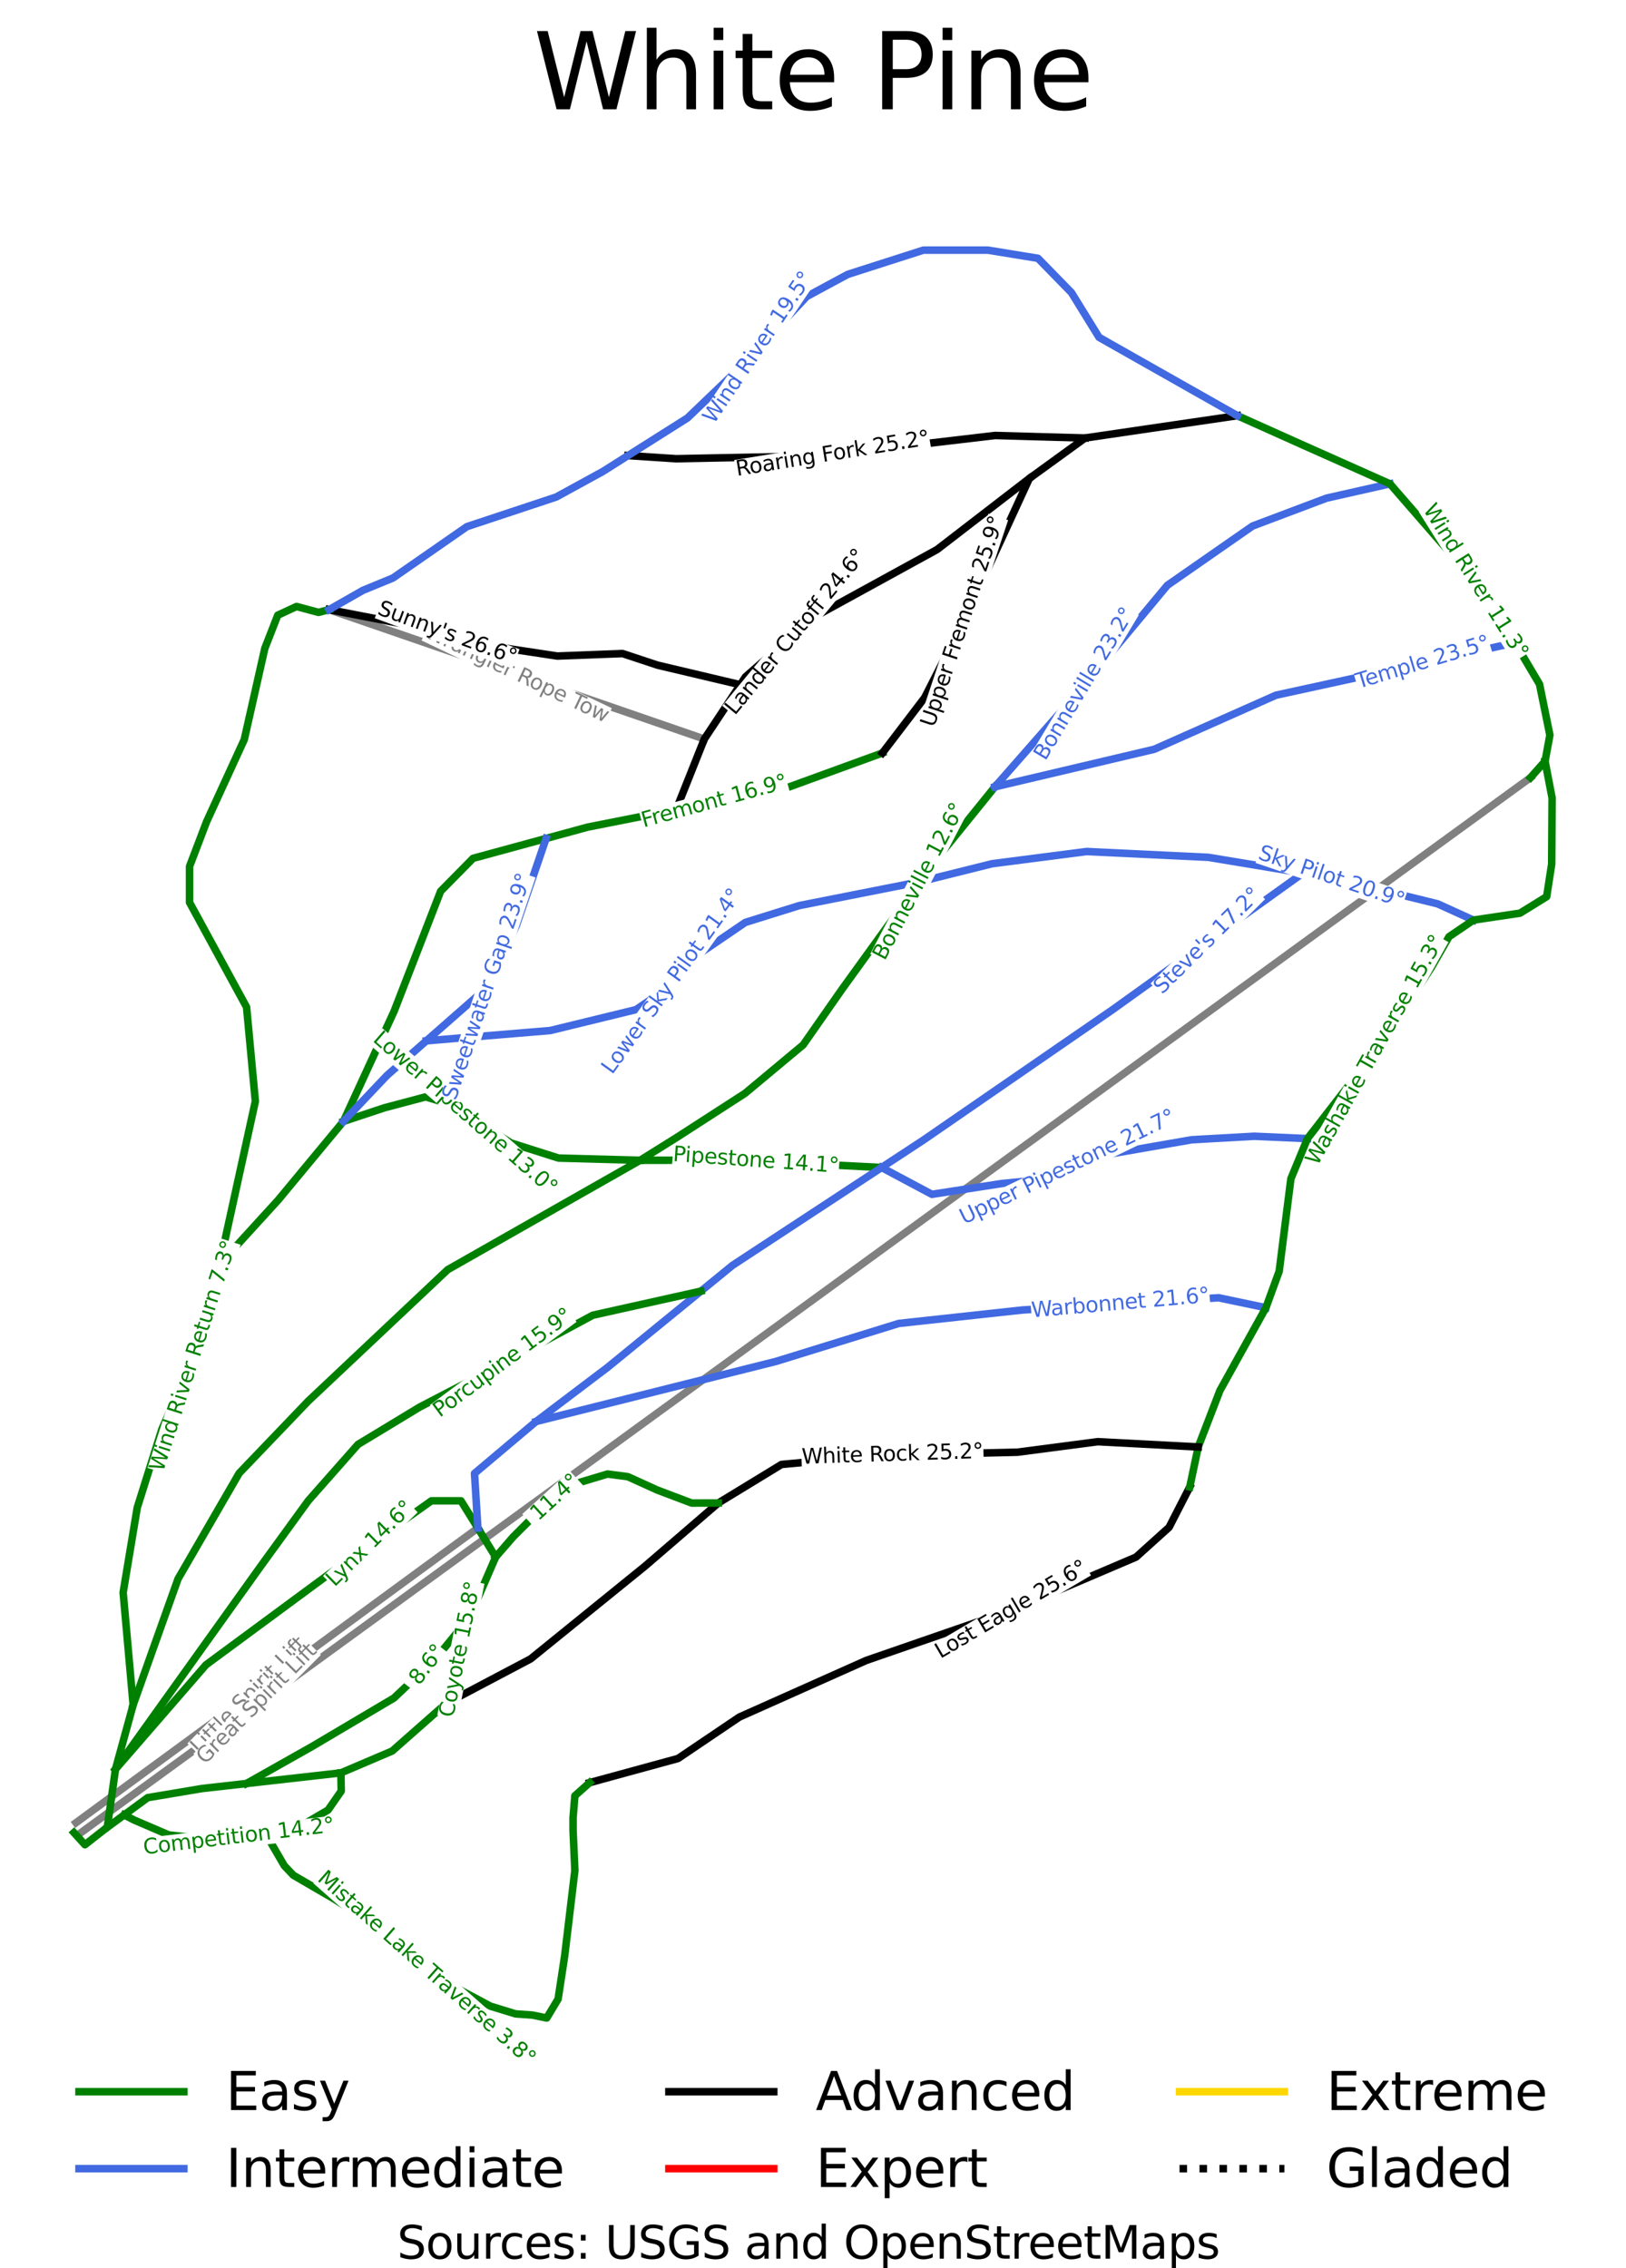 <?xml version="1.0" encoding="utf-8" standalone="no"?>
<!DOCTYPE svg PUBLIC "-//W3C//DTD SVG 1.1//EN"
  "http://www.w3.org/Graphics/SVG/1.1/DTD/svg11.dtd">
<svg height="216.311pt" version="1.1" viewBox="0 0 155.072 216.311" width="155.072pt" xmlns="http://www.w3.org/2000/svg" xmlns:xlink="http://www.w3.org/1999/xlink">
 <defs>
  <style type="text/css">*{stroke-linecap:butt;stroke-linejoin:round;}</style>
 </defs>
 <g id="figure_1">
  <g id="patch_1">
   <path d="M 0 216.311 
L 155.072 216.311 
L 155.072 0 
L 0 0 
z
" style="fill:#ffffff;"/>
  </g>
  <g id="axes_1">
   <g id="line2d_1">
    <path clip-path="url(#pc984028a4f)" d="M 94.885 75.04 
" style="fill:none;stroke:#008000;stroke-linecap:square;stroke-width:0.001;"/>
   </g>
   <g id="line2d_2">
    <path clip-path="url(#pc984028a4f)" d="M 94.885 75.04 
" style="fill:none;stroke:#4169e1;stroke-linecap:square;stroke-width:0.001;"/>
   </g>
   <g id="line2d_3">
    <path clip-path="url(#pc984028a4f)" d="M 94.885 75.04 
" style="fill:none;stroke:#000000;stroke-linecap:square;stroke-width:0.001;"/>
   </g>
   <g id="line2d_4">
    <path clip-path="url(#pc984028a4f)" d="M 94.885 75.04 
" style="fill:none;stroke:#ff0000;stroke-linecap:square;stroke-width:0.001;"/>
   </g>
   <g id="line2d_5">
    <path clip-path="url(#pc984028a4f)" d="M 94.885 75.04 
" style="fill:none;stroke:#ffd700;stroke-linecap:square;stroke-width:0.001;"/>
   </g>
   <g id="line2d_6">
    <path clip-path="url(#pc984028a4f)" d="M 94.885 75.04 
" style="fill:none;stroke:#000000;stroke-dasharray:0.001,0.002;stroke-dashoffset:0;stroke-width:0.001;"/>
   </g>
   <g id="line2d_7">
    <path clip-path="url(#pc984028a4f)" d="M 7.248 173.83 
L 11.206 170.924 
L 15.183 168.008 
L 19.16 165.092 
L 23.749 161.727 
L 28.338 158.361 
L 33.007 154.937 
L 37.677 151.513 
L 41.626 148.621 
L 45.575 145.729 
" style="fill:none;stroke:#808080;stroke-linecap:square;stroke-width:0.718;"/>
   </g>
   <g id="line2d_8">
    <path clip-path="url(#pc984028a4f)" d="M 7.871 174.666 
L 11.771 171.822 
L 15.857 168.848 
L 19.943 165.874 
L 24.522 162.541 
L 29.102 159.207 
L 33.723 155.844 
L 38.345 152.48 
L 42.281 149.615 
L 46.217 146.751 
L 50.152 143.887 
L 54.088 141.022 
L 56.742 139.091 
L 59.396 137.159 
L 62.05 135.227 
L 64.704 133.296 
L 69.431 129.856 
L 74.158 126.416 
L 76.876 124.438 
L 79.593 122.46 
L 82.31 120.483 
L 85.028 118.505 
L 90.106 114.809 
L 95.184 111.114 
L 97.868 109.16 
L 100.553 107.206 
L 103.237 105.253 
L 105.922 103.299 
L 108.633 101.326 
L 111.345 99.352 
L 114.056 97.379 
L 116.768 95.405 
L 119.634 93.32 
L 122.5 91.234 
L 125.365 89.148 
L 128.231 87.063 
L 131.111 84.967 
L 133.99 82.871 
L 136.87 80.776 
L 139.75 78.68 
L 142.857 76.419 
L 145.965 74.159 
" style="fill:none;stroke:#808080;stroke-linecap:square;stroke-width:0.718;"/>
   </g>
   <g id="line2d_9">
    <path clip-path="url(#pc984028a4f)" d="M 31.384 58.141 
L 35.858 59.684 
L 40.331 61.226 
L 44.804 62.769 
L 49.278 64.311 
L 53.751 65.854 
L 58.224 67.396 
L 62.698 68.938 
L 67.171 70.481 
" style="fill:none;stroke:#808080;stroke-linecap:square;stroke-width:0.718;"/>
   </g>
   <g id="line2d_10">
    <path clip-path="url(#pc984028a4f)" d="M 94.885 75.04 
L 94.146 75.954 
L 93.407 76.867 
L 92.668 77.78 
L 91.929 78.694 
L 91.19 79.607 
L 90.451 80.521 
L 89.712 81.434 
L 88.972 82.347 
L 88.341 83.221 
L 87.71 84.094 
L 86.787 85.372 
L 85.863 86.649 
L 84.94 87.927 
L 84.016 89.205 
L 83.092 90.483 
L 82.169 91.76 
L 81.245 93.038 
L 80.322 94.316 
L 79.39 95.649 
L 78.459 96.982 
L 77.528 98.315 
L 76.597 99.648 
L 75.209 100.804 
L 73.822 101.961 
L 72.435 103.117 
L 71.048 104.273 
L 69.421 105.324 
L 67.795 106.374 
L 66.169 107.424 
L 64.542 108.475 
L 63.671 109.019 
L 62.799 109.564 
L 61.928 110.108 
L 61.056 110.652 
L 59.909 111.304 
L 58.762 111.956 
L 57.614 112.608 
L 56.467 113.26 
L 55.32 113.912 
L 54.173 114.564 
L 53.025 115.216 
L 51.878 115.868 
L 50.731 116.52 
L 49.584 117.172 
L 48.437 117.824 
L 47.289 118.476 
L 46.142 119.128 
L 44.995 119.78 
L 43.848 120.432 
L 42.7 121.084 
L 41.869 121.867 
L 41.037 122.651 
L 40.206 123.435 
L 39.374 124.218 
L 38.542 125.002 
L 37.711 125.785 
L 36.879 126.569 
L 36.047 127.353 
L 35.216 128.136 
L 34.384 128.92 
L 33.552 129.703 
L 32.721 130.487 
L 31.889 131.271 
L 31.058 132.054 
L 30.226 132.838 
L 29.394 133.621 
L 28.571 134.481 
L 27.748 135.34 
L 26.925 136.2 
L 26.102 137.059 
L 25.279 137.918 
L 24.456 138.778 
L 23.633 139.637 
L 22.81 140.496 
L 22.082 141.756 
L 21.353 143.016 
L 20.624 144.276 
L 19.895 145.536 
L 19.166 146.796 
L 18.437 148.055 
L 17.708 149.315 
L 16.979 150.575 
L 16.444 152.076 
L 15.909 153.577 
L 15.374 155.078 
L 14.839 156.579 
L 14.304 158.081 
L 13.769 159.582 
L 13.235 161.083 
L 12.7 162.584 
" style="fill:none;stroke:#008000;stroke-linecap:square;stroke-width:0.718;"/>
   </g>
   <g id="line2d_11">
    <path clip-path="url(#pc984028a4f)" d="M 132.563 46.143 
L 131.052 46.484 
L 129.541 46.824 
L 128.029 47.165 
L 126.518 47.505 
L 124.753 48.171 
L 122.987 48.836 
L 121.222 49.501 
L 119.457 50.167 
L 118.44 50.873 
L 117.424 51.58 
L 116.408 52.287 
L 115.392 52.994 
L 114.376 53.701 
L 113.36 54.408 
L 112.344 55.115 
L 111.328 55.822 
L 110.347 57 
L 109.367 58.178 
L 108.386 59.355 
L 107.405 60.533 
L 106.425 61.711 
L 105.444 62.889 
L 104.463 64.067 
L 103.482 65.245 
L 102.408 66.469 
L 101.333 67.694 
L 100.258 68.918 
L 99.184 70.143 
L 98.109 71.367 
L 97.035 72.592 
L 95.96 73.816 
L 94.885 75.04 
" style="fill:none;stroke:#4169e1;stroke-linecap:square;stroke-width:0.718;"/>
   </g>
   <g id="line2d_12">
    <path clip-path="url(#pc984028a4f)" d="M 84.16 71.809 
L 83.024 72.223 
L 81.889 72.636 
L 80.753 73.049 
L 79.617 73.463 
L 78.481 73.876 
L 77.345 74.289 
L 76.21 74.703 
L 75.074 75.116 
L 74.083 75.312 
L 73.092 75.508 
L 72.102 75.704 
L 71.111 75.901 
L 70.12 76.097 
L 69.129 76.293 
L 68.139 76.489 
L 67.148 76.685 
L 65.819 76.948 
L 64.49 77.211 
L 63.435 77.419 
L 62.38 77.628 
L 61.326 77.837 
L 60.271 78.045 
L 59.216 78.254 
L 58.161 78.463 
L 57.106 78.672 
L 56.052 78.88 
L 55.059 79.151 
L 54.066 79.421 
L 53.073 79.691 
L 52.081 79.961 
L 50.339 80.435 
L 48.597 80.91 
L 46.856 81.384 
L 45.114 81.858 
L 44.341 82.643 
L 43.569 83.427 
L 42.796 84.211 
L 42.024 84.995 
L 41.469 86.426 
L 40.914 87.856 
L 40.359 89.287 
L 39.804 90.718 
L 39.25 92.149 
L 38.695 93.58 
L 38.14 95.011 
L 37.585 96.442 
L 36.981 97.755 
L 36.376 99.068 
L 35.772 100.381 
L 35.167 101.695 
L 34.563 103.008 
L 33.959 104.321 
L 33.354 105.634 
L 32.75 106.947 
L 31.972 107.885 
L 31.194 108.823 
L 30.417 109.76 
L 29.639 110.698 
L 28.861 111.636 
L 28.084 112.574 
L 27.306 113.511 
L 26.528 114.449 
L 25.831 115.213 
L 25.134 115.977 
L 24.437 116.741 
L 23.74 117.505 
L 23.043 118.269 
L 22.346 119.032 
L 21.649 119.796 
L 20.952 120.56 
" style="fill:none;stroke:#008000;stroke-linecap:square;stroke-width:0.718;"/>
   </g>
   <g id="line2d_13">
    <path clip-path="url(#pc984028a4f)" d="M 98.171 45.628 
L 97.071 46.476 
L 95.97 47.323 
L 94.87 48.171 
L 93.77 49.019 
L 92.67 49.866 
L 91.57 50.714 
L 90.47 51.562 
L 89.37 52.409 
L 87.892 53.22 
L 86.413 54.031 
L 84.935 54.842 
L 83.457 55.653 
L 81.979 56.463 
L 80.501 57.274 
L 79.022 58.085 
L 77.544 58.896 
L 76.738 59.602 
L 75.933 60.309 
L 75.127 61.016 
L 74.321 61.723 
L 73.516 62.429 
L 72.71 63.136 
L 71.904 63.843 
L 71.099 64.55 
L 70.602 65.301 
L 69.744 66.596 
L 68.887 67.891 
L 68.029 69.186 
L 67.171 70.481 
L 66.501 72.163 
L 65.831 73.846 
L 65.16 75.528 
L 64.49 77.211 
" style="fill:none;stroke:#000000;stroke-linecap:square;stroke-width:0.718;"/>
   </g>
   <g id="line2d_14">
    <path clip-path="url(#pc984028a4f)" d="M 61.056 110.652 
L 59.109 110.6 
L 57.161 110.547 
L 55.214 110.495 
L 53.267 110.443 
L 52.132 110.082 
L 50.997 109.722 
L 49.862 109.362 
L 48.727 109.001 
L 47.255 108.073 
L 45.784 107.144 
L 44.313 106.216 
L 42.842 105.287 
L 41.721 104.946 
L 40.6 104.604 
L 39.614 104.866 
L 38.629 105.127 
L 37.643 105.389 
L 36.658 105.65 
L 35.681 105.975 
L 34.704 106.299 
L 33.727 106.623 
L 32.75 106.947 
" style="fill:none;stroke:#008000;stroke-linecap:square;stroke-width:0.718;"/>
   </g>
   <g id="line2d_15">
    <path clip-path="url(#pc984028a4f)" d="M 87.71 84.094 
L 86.276 84.378 
L 84.842 84.661 
L 83.408 84.945 
L 81.974 85.228 
L 80.54 85.512 
L 79.105 85.795 
L 77.671 86.079 
L 76.237 86.362 
L 74.948 86.764 
L 73.658 87.166 
L 72.369 87.569 
L 71.08 87.971 
L 70.043 88.677 
L 69.006 89.384 
L 67.969 90.091 
L 66.933 90.797 
L 65.994 91.74 
L 65.055 92.683 
L 64.116 93.625 
L 63.177 94.568 
L 61.916 95.427 
L 60.656 96.286 
L 59.633 96.535 
L 58.61 96.785 
L 57.587 97.034 
L 56.565 97.284 
L 55.542 97.533 
L 54.519 97.782 
L 53.496 98.032 
L 52.474 98.281 
L 50.997 98.404 
L 49.52 98.526 
L 48.043 98.649 
L 46.567 98.771 
L 45.09 98.894 
L 43.613 99.016 
L 42.136 99.139 
L 40.66 99.261 
" style="fill:none;stroke:#4169e1;stroke-linecap:square;stroke-width:0.718;"/>
   </g>
   <g id="line2d_16">
    <path clip-path="url(#pc984028a4f)" d="M 103.487 41.772 
L 102.415 41.742 
L 101.344 41.712 
L 100.272 41.682 
L 99.201 41.652 
L 98.129 41.622 
L 97.057 41.591 
L 95.986 41.561 
L 94.914 41.531 
L 93.881 41.652 
L 92.848 41.774 
L 91.814 41.895 
L 90.781 42.016 
L 89.748 42.138 
L 88.714 42.259 
L 87.681 42.38 
L 86.648 42.501 
L 85.614 42.623 
L 84.581 42.744 
L 83.548 42.865 
L 82.514 42.987 
L 81.481 43.108 
L 80.448 43.229 
L 79.414 43.35 
L 78.381 43.472 
L 76.644 43.506 
L 74.906 43.541 
L 73.169 43.576 
L 71.431 43.61 
L 69.694 43.645 
L 67.956 43.679 
L 66.219 43.714 
L 64.481 43.749 
L 63.335 43.673 
L 62.188 43.598 
L 61.041 43.522 
L 59.894 43.446 
" style="fill:none;stroke:#000000;stroke-linecap:square;stroke-width:0.718;"/>
   </g>
   <g id="line2d_17">
    <path clip-path="url(#pc984028a4f)" d="M 140.524 87.749 
L 138.814 86.973 
L 137.105 86.197 
L 135.837 85.885 
L 134.569 85.573 
L 133.301 85.261 
L 132.033 84.949 
L 130.765 84.638 
L 129.496 84.326 
L 128.228 84.014 
L 126.96 83.702 
L 125.617 83.48 
L 124.273 83.258 
L 123.145 83.071 
L 122.016 82.884 
L 120.888 82.697 
L 119.759 82.51 
L 118.631 82.323 
L 117.502 82.136 
L 116.374 81.949 
L 115.245 81.762 
L 113.795 81.692 
L 112.345 81.623 
L 110.895 81.554 
L 109.445 81.485 
L 107.994 81.415 
L 106.544 81.346 
L 105.094 81.277 
L 103.644 81.207 
L 102.516 81.353 
L 101.388 81.498 
L 100.26 81.644 
L 99.132 81.789 
L 98.004 81.935 
L 96.876 82.081 
L 95.748 82.226 
L 94.62 82.372 
L 92.893 82.802 
L 91.165 83.233 
L 89.438 83.663 
L 87.71 84.094 
" style="fill:none;stroke:#4169e1;stroke-linecap:square;stroke-width:0.718;"/>
   </g>
   <g id="line2d_18">
    <path clip-path="url(#pc984028a4f)" d="M 70.602 65.301 
L 69.615 65.067 
L 68.628 64.834 
L 67.641 64.6 
L 66.654 64.366 
L 65.667 64.133 
L 64.68 63.899 
L 63.692 63.666 
L 62.705 63.432 
L 61.042 62.881 
L 59.378 62.329 
L 57.822 62.388 
L 56.266 62.448 
L 54.709 62.507 
L 53.153 62.566 
L 51.706 62.347 
L 50.259 62.128 
L 48.812 61.909 
L 47.364 61.69 
L 45.79 61.271 
L 44.216 60.853 
L 42.643 60.435 
L 41.069 60.017 
L 39.858 59.782 
L 38.648 59.548 
L 37.437 59.313 
L 36.226 59.079 
L 35.016 58.845 
L 33.805 58.61 
L 32.595 58.376 
L 31.384 58.141 
" style="fill:none;stroke:#000000;stroke-linecap:square;stroke-width:0.718;"/>
   </g>
   <g id="line2d_19">
    <path clip-path="url(#pc984028a4f)" d="M 52.081 79.961 
L 51.725 81.001 
L 51.37 82.04 
L 51.014 83.079 
L 50.659 84.119 
L 50.304 85.158 
L 49.948 86.198 
L 49.593 87.237 
L 49.238 88.276 
L 48.56 89.734 
L 47.883 91.192 
L 47.206 92.65 
L 46.529 94.108 
L 45.061 95.397 
L 43.594 96.685 
L 42.127 97.973 
L 40.66 99.261 
L 39.72 100.087 
L 38.781 100.913 
L 37.842 101.739 
L 36.903 102.565 
L 35.864 103.66 
L 34.826 104.756 
L 33.788 105.852 
L 32.75 106.947 
" style="fill:none;stroke:#4169e1;stroke-linecap:square;stroke-width:0.718;"/>
   </g>
   <g id="line2d_20">
    <path clip-path="url(#pc984028a4f)" d="M 144.479 61.29 
L 142.788 61.67 
L 141.097 62.05 
L 139.406 62.43 
L 137.715 62.809 
L 136.713 63.028 
L 135.711 63.246 
L 134.709 63.464 
L 133.707 63.682 
L 132.705 63.901 
L 131.704 64.119 
L 130.702 64.337 
L 129.7 64.556 
L 128.698 64.774 
L 127.696 64.992 
L 126.694 65.21 
L 125.693 65.429 
L 124.691 65.647 
L 123.689 65.865 
L 122.687 66.083 
L 121.685 66.302 
L 120.235 66.946 
L 118.784 67.591 
L 117.334 68.235 
L 115.884 68.88 
L 114.433 69.524 
L 112.983 70.169 
L 111.533 70.813 
L 110.082 71.457 
L 108.183 71.905 
L 106.283 72.353 
L 104.383 72.801 
L 102.484 73.249 
L 100.584 73.697 
L 98.684 74.145 
L 96.785 74.592 
L 94.885 75.04 
" style="fill:none;stroke:#4169e1;stroke-linecap:square;stroke-width:0.718;"/>
   </g>
   <g id="line2d_21">
    <path clip-path="url(#pc984028a4f)" d="M 118.011 39.641 
L 116.196 39.908 
L 114.38 40.174 
L 112.564 40.44 
L 110.749 40.707 
L 108.933 40.973 
L 107.118 41.24 
L 105.302 41.506 
L 103.487 41.772 
L 102.158 42.736 
L 100.829 43.7 
L 99.5 44.664 
L 98.171 45.628 
L 97.384 47.335 
L 96.597 49.041 
L 95.811 50.748 
L 95.024 52.454 
L 94.238 54.161 
L 93.451 55.867 
L 92.664 57.574 
L 91.878 59.28 
L 91.416 60.187 
L 90.955 61.093 
L 90.494 61.999 
L 90.032 62.906 
L 89.571 63.812 
L 89.109 64.719 
L 88.648 65.625 
L 88.186 66.531 
L 87.18 67.851 
L 86.173 69.17 
L 85.167 70.49 
L 84.16 71.809 
" style="fill:none;stroke:#000000;stroke-linecap:square;stroke-width:0.718;"/>
   </g>
   <g id="line2d_22">
    <path clip-path="url(#pc984028a4f)" d="M 31.384 58.141 
L 30.377 58.402 
L 29.33 58.121 
L 28.282 57.84 
L 27.386 58.256 
L 26.489 58.672 
L 25.872 60.252 
L 25.256 61.832 
L 25.011 62.92 
L 24.765 64.008 
L 24.52 65.096 
L 24.275 66.184 
L 24.03 67.272 
L 23.784 68.36 
L 23.539 69.448 
L 23.294 70.536 
L 22.845 71.514 
L 22.396 72.492 
L 21.947 73.47 
L 21.498 74.448 
L 21.049 75.426 
L 20.6 76.404 
L 20.152 77.382 
L 19.703 78.36 
L 19.296 79.427 
L 18.89 80.494 
L 18.483 81.561 
L 18.077 82.629 
L 18.077 84.347 
L 18.077 86.066 
L 18.541 86.914 
L 19.163 88.055 
L 19.784 89.197 
L 20.406 90.338 
L 21.027 91.479 
L 21.649 92.621 
L 22.27 93.762 
L 22.892 94.903 
L 23.514 96.045 
L 23.591 96.857 
L 23.686 97.878 
L 23.781 98.899 
L 23.877 99.92 
L 23.972 100.941 
L 24.067 101.962 
L 24.163 102.983 
L 24.258 104.005 
L 24.353 105.026 
L 24.103 106.169 
L 23.808 107.514 
L 23.514 108.859 
L 23.219 110.204 
L 22.924 111.549 
L 22.629 112.894 
L 22.334 114.239 
L 22.04 115.584 
L 21.745 116.929 
L 21.348 118.745 
L 20.952 120.56 
L 20.597 122.179 
L 20.243 123.797 
L 19.888 125.416 
L 19.534 127.034 
L 19.023 128.191 
L 18.511 129.348 
L 18 130.506 
L 17.489 131.663 
L 16.977 132.82 
L 16.466 133.977 
L 15.955 135.135 
L 15.443 136.292 
L 15.149 137.227 
L 14.855 138.163 
L 14.561 139.098 
L 14.267 140.034 
L 13.972 140.969 
L 13.678 141.905 
L 13.384 142.84 
L 13.09 143.776 
L 12.867 145.114 
L 12.698 146.129 
L 12.529 147.145 
L 12.36 148.161 
L 12.192 149.176 
L 11.968 150.523 
L 11.745 151.87 
L 11.864 153.209 
L 11.983 154.548 
L 12.103 155.888 
L 12.222 157.227 
L 12.341 158.566 
L 12.461 159.905 
L 12.58 161.245 
L 12.7 162.584 
L 12.279 164.118 
L 11.857 165.653 
L 11.436 167.188 
L 11.015 168.722 
L 10.819 170.108 
L 10.623 171.494 
L 10.427 172.88 
L 10.231 174.266 
L 9.683 174.687 
L 8.892 175.308 
L 8.101 175.929 
L 7.049 174.77 
" style="fill:none;stroke:#008000;stroke-linecap:square;stroke-width:0.718;"/>
   </g>
   <g id="line2d_23">
    <path clip-path="url(#pc984028a4f)" d="M 145.965 74.159 
L 146.659 73.377 
L 147.353 72.596 
L 147.583 71.351 
L 147.812 70.105 
L 147.565 68.89 
L 147.318 67.674 
L 147.07 66.459 
L 146.823 65.244 
L 146.237 64.256 
L 145.651 63.267 
L 145.065 62.279 
L 144.479 61.29 
L 143.812 60.164 
L 143.145 59.038 
L 142.478 57.913 
L 141.811 56.787 
L 140.655 55.456 
L 139.499 54.126 
L 138.343 52.795 
L 137.187 51.465 
L 136.031 50.135 
L 134.875 48.804 
L 133.719 47.474 
L 132.563 46.143 
L 131.505 45.672 
L 130.447 45.201 
L 129.389 44.729 
L 128.332 44.258 
L 127.274 43.787 
L 126.216 43.315 
L 125.158 42.844 
L 124.1 42.373 
L 122.578 41.69 
L 121.056 41.007 
L 119.533 40.324 
L 118.011 39.641 
" style="fill:none;stroke:#008000;stroke-linecap:square;stroke-width:0.718;"/>
   </g>
   <g id="line2d_24">
    <path clip-path="url(#pc984028a4f)" d="M 118.011 39.641 
L 116.362 38.708 
L 114.713 37.774 
L 113.064 36.841 
L 111.415 35.907 
L 109.766 34.974 
L 108.117 34.04 
L 106.468 33.107 
L 104.819 32.173 
L 104.16 31.106 
L 103.501 30.039 
L 102.843 28.972 
L 102.184 27.904 
L 101.385 27.087 
L 100.587 26.269 
L 99.789 25.451 
L 98.99 24.633 
L 97.799 24.439 
L 96.608 24.245 
L 95.417 24.051 
L 94.226 23.857 
L 92.684 23.857 
L 91.143 23.857 
L 89.601 23.857 
L 88.06 23.857 
L 86.257 24.435 
L 84.454 25.013 
L 82.651 25.591 
L 80.848 26.169 
L 79.87 26.697 
L 78.892 27.224 
L 77.914 27.752 
L 76.936 28.279 
L 76.172 29.097 
L 75.408 29.915 
L 74.645 30.732 
L 73.881 31.55 
L 73.117 32.368 
L 72.354 33.185 
L 71.59 34.003 
L 70.826 34.82 
L 69.509 36.082 
L 68.192 37.343 
L 66.875 38.604 
L 65.558 39.866 
L 64.142 40.761 
L 62.726 41.656 
L 61.31 42.551 
L 59.894 43.446 
L 58.691 44.208 
L 57.487 44.969 
L 56.377 45.576 
L 55.268 46.184 
L 54.158 46.791 
L 53.049 47.399 
L 51.984 47.752 
L 50.919 48.106 
L 49.854 48.459 
L 48.789 48.812 
L 47.724 49.166 
L 46.659 49.519 
L 45.594 49.872 
L 44.529 50.226 
L 43.647 50.838 
L 42.765 51.45 
L 41.883 52.063 
L 41.001 52.675 
L 40.119 53.287 
L 39.237 53.9 
L 38.355 54.512 
L 37.473 55.124 
L 36.042 55.713 
L 34.611 56.301 
L 32.998 57.221 
L 31.384 58.141 
" style="fill:none;stroke:#4169e1;stroke-linecap:square;stroke-width:0.718;"/>
   </g>
   <g id="line2d_25">
    <path clip-path="url(#pc984028a4f)" d="M 45.575 145.729 
L 46.423 147.11 
L 47.271 148.49 
L 46.653 149.92 
L 46.035 151.35 
L 45.416 152.781 
L 44.798 154.211 
L 44.516 155.242 
L 44.234 156.273 
L 43.952 157.304 
L 43.67 158.336 
L 43.388 159.367 
L 43.106 160.398 
L 42.824 161.429 
L 42.542 162.461 
L 41.258 163.592 
L 39.975 164.724 
L 38.691 165.856 
L 37.408 166.988 
L 36.184 167.51 
L 34.96 168.032 
L 33.736 168.554 
L 32.512 169.075 
L 31.386 169.202 
L 30.259 169.329 
L 29.133 169.457 
L 28.006 169.584 
L 26.88 169.711 
L 25.753 169.838 
L 24.627 169.965 
L 23.5 170.092 
L 22.44 170.212 
L 21.38 170.332 
L 20.319 170.451 
L 19.259 170.571 
L 17.966 170.788 
L 16.673 171.005 
L 15.38 171.222 
L 14.087 171.438 
L 12.964 172.262 
L 11.841 173.086 
L 11.036 173.676 
L 10.231 174.266 
" style="fill:none;stroke:#008000;stroke-linecap:square;stroke-width:0.718;"/>
   </g>
   <g id="line2d_26">
    <path clip-path="url(#pc984028a4f)" d="M 113.467 141.814 
L 112.974 142.775 
L 112.481 143.735 
L 111.988 144.696 
L 111.496 145.656 
L 110.708 146.366 
L 109.92 147.076 
L 109.132 147.787 
L 108.344 148.497 
L 106.859 149.13 
L 105.375 149.763 
L 103.89 150.396 
L 102.405 151.03 
L 100.92 151.663 
L 99.436 152.296 
L 97.951 152.93 
L 96.466 153.563 
L 94.735 154.161 
L 93.004 154.76 
L 91.273 155.358 
L 89.542 155.957 
L 87.811 156.555 
L 86.08 157.154 
L 84.349 157.752 
L 82.619 158.351 
L 81.106 159.026 
L 79.593 159.701 
L 78.08 160.376 
L 76.567 161.051 
L 75.055 161.727 
L 73.542 162.402 
L 72.029 163.077 
L 70.516 163.752 
L 69.053 164.74 
L 67.589 165.728 
L 66.125 166.717 
L 64.662 167.705 
L 63.608 167.993 
L 62.554 168.281 
L 61.5 168.569 
L 60.446 168.857 
L 59.392 169.145 
L 58.338 169.433 
L 57.284 169.721 
L 56.231 170.009 
" style="fill:none;stroke:#000000;stroke-linecap:square;stroke-width:0.718;"/>
   </g>
   <g id="line2d_27">
    <path clip-path="url(#pc984028a4f)" d="M 45.575 145.729 
L 44.768 144.429 
L 43.961 143.128 
L 42.554 143.128 
L 41.147 143.128 
L 40.176 143.817 
L 39.205 144.506 
L 38.234 145.195 
L 37.263 145.884 
L 36.292 146.573 
L 35.321 147.262 
L 34.35 147.951 
L 33.378 148.64 
L 32.52 149.273 
L 31.662 149.907 
L 30.803 150.54 
L 29.945 151.173 
L 29.087 151.807 
L 28.228 152.44 
L 27.37 153.073 
L 26.511 153.707 
L 25.653 154.34 
L 24.795 154.973 
L 23.936 155.607 
L 23.078 156.24 
L 22.22 156.873 
L 21.361 157.507 
L 20.503 158.14 
L 19.644 158.773 
L 18.584 159.996 
L 17.523 161.218 
L 16.462 162.441 
L 15.401 163.664 
L 14.305 164.928 
L 13.208 166.193 
L 12.112 167.458 
L 11.015 168.722 
" style="fill:none;stroke:#008000;stroke-linecap:square;stroke-width:0.718;"/>
   </g>
   <g id="line2d_28">
    <path clip-path="url(#pc984028a4f)" d="M 84.077 111.342 
L 82.365 111.255 
L 80.652 111.167 
L 78.939 111.08 
L 77.227 110.993 
L 75.514 110.905 
L 73.802 110.818 
L 72.089 110.73 
L 70.377 110.643 
L 69.212 110.644 
L 68.046 110.645 
L 66.881 110.646 
L 65.716 110.648 
L 64.551 110.649 
L 63.386 110.65 
L 62.221 110.651 
L 61.056 110.652 
" style="fill:none;stroke:#008000;stroke-linecap:square;stroke-width:0.718;"/>
   </g>
   <g id="line2d_29">
    <path clip-path="url(#pc984028a4f)" d="M 124.273 83.258 
L 123.138 84.072 
L 122.003 84.886 
L 120.868 85.701 
L 119.732 86.515 
L 118.597 87.33 
L 117.462 88.144 
L 116.327 88.959 
L 115.191 89.773 
L 114.056 90.588 
L 112.921 91.402 
L 111.786 92.217 
L 110.651 93.031 
L 109.515 93.846 
L 108.38 94.66 
L 107.245 95.475 
L 106.11 96.289 
L 104.984 97.065 
L 103.858 97.841 
L 102.732 98.617 
L 101.606 99.393 
L 100.48 100.169 
L 99.355 100.945 
L 98.229 101.721 
L 97.103 102.497 
L 95.977 103.273 
L 94.851 104.049 
L 93.725 104.825 
L 92.6 105.601 
L 91.474 106.377 
L 90.348 107.153 
L 89.222 107.929 
L 88.096 108.705 
L 87.091 109.365 
L 86.087 110.024 
L 85.082 110.683 
L 84.077 111.342 
L 83.188 111.926 
L 82.3 112.509 
L 81.411 113.092 
L 80.522 113.676 
L 79.633 114.259 
L 78.745 114.843 
L 77.856 115.426 
L 76.967 116.009 
L 76.078 116.593 
L 75.189 117.176 
L 74.301 117.759 
L 73.412 118.343 
L 72.523 118.926 
L 71.634 119.509 
L 70.746 120.093 
L 69.857 120.676 
L 68.352 121.905 
L 66.848 123.133 
L 65.733 124.044 
L 64.617 124.955 
L 63.501 125.866 
L 62.386 126.776 
L 61.27 127.687 
L 60.155 128.598 
L 59.039 129.509 
L 57.924 130.42 
L 57.074 131.063 
L 56.224 131.706 
L 55.375 132.35 
L 54.525 132.993 
L 53.676 133.636 
L 52.826 134.28 
L 51.977 134.923 
L 51.127 135.566 
L 49.659 136.804 
L 48.19 138.042 
L 46.722 139.28 
L 45.254 140.519 
L 45.334 141.821 
L 45.414 143.124 
L 45.495 144.426 
L 45.575 145.729 
" style="fill:none;stroke:#4169e1;stroke-linecap:square;stroke-width:0.718;"/>
   </g>
   <g id="line2d_30">
    <path clip-path="url(#pc984028a4f)" d="M 124.694 108.584 
L 123.427 108.529 
L 122.16 108.473 
L 120.894 108.418 
L 119.627 108.362 
L 118.135 108.446 
L 116.644 108.529 
L 115.152 108.612 
L 113.66 108.696 
L 112.619 108.877 
L 111.577 109.058 
L 110.536 109.239 
L 109.495 109.42 
L 108.453 109.601 
L 107.412 109.782 
L 106.371 109.963 
L 105.33 110.143 
L 103.584 110.756 
L 101.839 111.369 
L 100.094 111.981 
L 98.348 112.594 
L 96.941 112.733 
L 95.534 112.872 
L 93.87 113.129 
L 92.206 113.387 
L 90.542 113.644 
L 88.878 113.901 
L 87.678 113.262 
L 86.477 112.622 
L 85.277 111.982 
L 84.077 111.342 
" style="fill:none;stroke:#4169e1;stroke-linecap:square;stroke-width:0.718;"/>
   </g>
   <g id="line2d_31">
    <path clip-path="url(#pc984028a4f)" d="M 120.73 124.712 
L 119.605 124.476 
L 118.479 124.239 
L 117.353 124.003 
L 116.228 123.766 
L 115.056 123.839 
L 113.885 123.912 
L 112.713 123.985 
L 111.541 124.058 
L 110.37 124.131 
L 109.198 124.205 
L 108.027 124.278 
L 106.855 124.351 
L 105.683 124.424 
L 104.512 124.497 
L 103.34 124.57 
L 102.169 124.643 
L 100.997 124.716 
L 99.825 124.789 
L 98.654 124.862 
L 97.482 124.935 
L 96.011 125.095 
L 94.541 125.255 
L 93.07 125.415 
L 91.599 125.575 
L 90.128 125.735 
L 88.658 125.895 
L 87.187 126.055 
L 85.716 126.215 
L 84.253 126.668 
L 82.789 127.12 
L 81.326 127.573 
L 79.862 128.025 
L 78.399 128.478 
L 76.935 128.93 
L 75.472 129.383 
L 74.008 129.835 
L 72.578 130.193 
L 71.148 130.552 
L 69.718 130.91 
L 68.288 131.268 
L 66.858 131.626 
L 65.428 131.984 
L 63.998 132.342 
L 62.568 132.701 
L 61.138 133.059 
L 59.708 133.417 
L 58.278 133.775 
L 56.847 134.133 
L 55.417 134.492 
L 53.987 134.85 
L 52.557 135.208 
L 51.127 135.566 
" style="fill:none;stroke:#4169e1;stroke-linecap:square;stroke-width:0.718;"/>
   </g>
   <g id="line2d_32">
    <path clip-path="url(#pc984028a4f)" d="M 147.353 72.596 
L 147.688 74.35 
L 148.024 76.103 
L 148.014 77.678 
L 148.004 79.253 
L 147.994 80.828 
L 147.984 82.403 
L 147.745 83.958 
L 147.505 85.513 
L 146.232 86.301 
L 144.958 87.088 
L 143.85 87.253 
L 142.741 87.418 
L 141.633 87.583 
L 140.524 87.749 
L 139.357 88.54 
L 138.191 89.332 
L 137.355 90.789 
L 136.52 92.246 
L 135.972 93.087 
L 135.425 93.929 
L 134.878 94.771 
L 134.33 95.612 
L 133.783 96.454 
L 133.236 97.295 
L 132.688 98.137 
L 132.141 98.979 
L 131.21 100.179 
L 130.279 101.38 
L 129.348 102.581 
L 128.417 103.781 
L 127.487 104.982 
L 126.556 106.183 
L 125.625 107.384 
L 124.694 108.584 
L 124.298 109.542 
L 123.903 110.5 
L 123.507 111.458 
L 123.112 112.416 
L 122.972 113.518 
L 122.833 114.621 
L 122.694 115.723 
L 122.554 116.826 
L 122.415 117.928 
L 122.275 119.031 
L 122.136 120.133 
L 121.997 121.236 
L 121.363 122.974 
L 120.73 124.712 
L 120.182 125.7 
L 119.634 126.687 
L 119.086 127.675 
L 118.537 128.663 
L 117.989 129.65 
L 117.441 130.638 
L 116.893 131.626 
L 116.344 132.613 
L 115.827 133.958 
L 115.309 135.303 
L 114.792 136.648 
L 114.274 137.992 
L 114.072 138.948 
L 113.87 139.903 
L 113.669 140.859 
L 113.467 141.814 
" style="fill:none;stroke:#008000;stroke-linecap:square;stroke-width:0.718;"/>
   </g>
   <g id="line2d_33">
    <path clip-path="url(#pc984028a4f)" d="M 114.274 137.992 
L 113.078 137.93 
L 111.882 137.867 
L 110.685 137.804 
L 109.489 137.742 
L 108.293 137.679 
L 107.096 137.616 
L 105.9 137.554 
L 104.704 137.491 
L 102.79 137.742 
L 100.876 137.992 
L 98.962 138.243 
L 97.048 138.494 
L 95.557 138.529 
L 94.065 138.563 
L 92.573 138.598 
L 91.082 138.633 
L 89.59 138.668 
L 88.098 138.702 
L 86.607 138.737 
L 85.115 138.772 
L 83.666 138.883 
L 82.216 138.995 
L 80.767 139.106 
L 79.317 139.218 
L 78.121 139.329 
L 76.925 139.44 
L 75.729 139.552 
L 74.532 139.663 
L 73.027 140.582 
L 71.521 141.5 
L 70.015 142.419 
L 68.509 143.338 
L 67.636 144.089 
L 66.764 144.841 
L 65.892 145.593 
L 65.019 146.344 
L 64.147 147.096 
L 63.274 147.848 
L 62.402 148.599 
L 61.529 149.351 
L 60.164 150.458 
L 58.799 151.564 
L 57.434 152.671 
L 56.069 153.777 
L 54.704 154.884 
L 53.339 155.99 
L 51.974 157.097 
L 50.609 158.203 
L 49.601 158.736 
L 48.592 159.268 
L 47.584 159.8 
L 46.575 160.332 
L 45.567 160.864 
L 44.559 161.396 
L 43.55 161.928 
L 42.542 162.461 
" style="fill:none;stroke:#000000;stroke-linecap:square;stroke-width:0.718;"/>
   </g>
   <g id="line2d_34">
    <path clip-path="url(#pc984028a4f)" d="M 44.798 154.211 
L 44.005 155.182 
L 43.213 156.153 
L 42.42 157.124 
L 41.628 158.095 
L 40.613 159.055 
L 39.599 160.016 
L 38.585 160.976 
L 37.571 161.937 
L 36.592 162.516 
L 35.614 163.095 
L 34.636 163.675 
L 33.657 164.254 
L 32.679 164.833 
L 31.7 165.413 
L 30.722 165.992 
L 29.744 166.571 
L 28.183 167.451 
L 26.622 168.332 
L 25.061 169.212 
L 23.5 170.092 
" style="fill:none;stroke:#008000;stroke-linecap:square;stroke-width:0.718;"/>
   </g>
   <g id="line2d_35">
    <path clip-path="url(#pc984028a4f)" d="M 68.509 143.338 
L 67.237 143.341 
L 65.966 143.344 
L 64.323 142.722 
L 62.681 142.101 
L 61.281 141.465 
L 59.881 140.829 
L 57.94 140.575 
L 56.625 140.971 
L 55.311 141.367 
L 54.454 141.932 
L 53.597 142.497 
L 52.74 143.062 
L 51.883 143.627 
L 51.147 144.362 
L 50.412 145.096 
L 49.676 145.831 
L 48.941 146.566 
L 48.106 147.528 
L 47.271 148.49 
" style="fill:none;stroke:#008000;stroke-linecap:square;stroke-width:0.718;"/>
   </g>
   <g id="line2d_36">
    <path clip-path="url(#pc984028a4f)" d="M 66.848 123.133 
L 65.559 123.42 
L 64.271 123.707 
L 62.982 123.994 
L 61.694 124.281 
L 60.405 124.568 
L 59.116 124.855 
L 57.828 125.142 
L 56.539 125.43 
L 55.318 126.086 
L 54.097 126.743 
L 52.876 127.4 
L 51.655 128.057 
L 50.434 128.714 
L 49.213 129.371 
L 47.991 130.028 
L 46.77 130.685 
L 45.085 131.561 
L 43.399 132.437 
L 41.713 133.313 
L 40.028 134.189 
L 38.557 135.079 
L 37.086 135.97 
L 35.615 136.86 
L 34.144 137.75 
L 32.958 139.092 
L 31.773 140.434 
L 30.587 141.776 
L 29.402 143.119 
L 28.273 144.673 
L 27.145 146.227 
L 26.016 147.781 
L 24.888 149.335 
L 24.021 150.547 
L 23.154 151.759 
L 22.287 152.97 
L 21.42 154.182 
L 20.553 155.394 
L 19.686 156.605 
L 18.819 157.817 
L 17.952 159.029 
L 17.085 160.24 
L 16.217 161.452 
L 15.35 162.664 
L 14.483 163.876 
L 13.616 165.087 
L 12.749 166.299 
L 11.882 167.511 
L 11.015 168.722 
" style="fill:none;stroke:#008000;stroke-linecap:square;stroke-width:0.718;"/>
   </g>
   <g id="line2d_37">
    <path clip-path="url(#pc984028a4f)" d="M 56.231 170.009 
L 54.826 171.262 
L 54.74 172.307 
L 54.654 173.352 
L 54.654 174.54 
L 54.74 176.461 
L 54.826 178.383 
L 54.704 179.4 
L 54.583 180.417 
L 54.461 181.434 
L 54.34 182.451 
L 54.218 183.469 
L 54.097 184.486 
L 53.975 185.503 
L 53.854 186.52 
L 53.697 187.552 
L 53.54 188.583 
L 53.383 189.615 
L 53.226 190.646 
L 52.683 191.55 
L 52.14 192.454 
L 50.769 192.172 
L 49.169 192.059 
L 47.97 191.692 
L 46.77 191.324 
L 45.899 190.858 
L 45.027 190.392 
L 44.156 189.925 
L 43.284 189.459 
L 42.399 188.894 
L 41.513 188.329 
L 40.628 187.764 
L 39.743 187.198 
L 38.914 186.407 
L 38.085 185.616 
L 37.257 184.825 
L 36.428 184.034 
L 35.286 183.299 
L 34.143 182.565 
L 33.001 181.83 
L 31.859 181.096 
L 30.887 180.53 
L 29.916 179.965 
L 28.945 179.4 
L 27.974 178.835 
L 27.116 177.931 
L 26.26 176.461 
L 25.403 174.992 
" style="fill:none;stroke:#008000;stroke-linecap:square;stroke-width:0.718;"/>
   </g>
   <g id="line2d_38">
    <path clip-path="url(#pc984028a4f)" d="M 32.512 169.075 
L 32.544 170.809 
L 31.916 171.714 
L 31.287 172.618 
L 29.887 173.438 
L 28.487 174.257 
L 26.945 174.625 
L 25.403 174.992 
L 24.089 175.105 
L 22.775 175.218 
L 21.461 175.331 
L 20.147 175.444 
L 19.132 175.331 
L 18.118 175.218 
L 17.104 175.105 
L 16.09 174.992 
L 14.447 174.285 
L 12.804 173.579 
L 11.841 173.086 
" style="fill:none;stroke:#008000;stroke-linecap:square;stroke-width:0.718;"/>
   </g>
   <g id="text_1">
    <g id="patch_2">
     <path d="M 19.284 167.658 
L 29.62 157.184 
L 28.214 155.796 
L 17.877 166.27 
z
" style="fill:#ffffff;"/>
    </g>
    <!-- Little Spirit Lift -->
    <g style="fill:#808080;" transform="translate(18.987 167.337)rotate(-45.379)scale(0.02 -0.02)">
     <defs>
      <path d="M 628 4666 
L 1259 4666 
L 1259 531 
L 3531 531 
L 3531 0 
L 628 0 
L 628 4666 
z
" id="DejaVuSans-4c" transform="scale(0.016)"/>
      <path d="M 603 3500 
L 1178 3500 
L 1178 0 
L 603 0 
L 603 3500 
z
M 603 4863 
L 1178 4863 
L 1178 4134 
L 603 4134 
L 603 4863 
z
" id="DejaVuSans-69" transform="scale(0.016)"/>
      <path d="M 1172 4494 
L 1172 3500 
L 2356 3500 
L 2356 3053 
L 1172 3053 
L 1172 1153 
Q 1172 725 1289 603 
Q 1406 481 1766 481 
L 2356 481 
L 2356 0 
L 1766 0 
Q 1100 0 847 248 
Q 594 497 594 1153 
L 594 3053 
L 172 3053 
L 172 3500 
L 594 3500 
L 594 4494 
L 1172 4494 
z
" id="DejaVuSans-74" transform="scale(0.016)"/>
      <path d="M 603 4863 
L 1178 4863 
L 1178 0 
L 603 0 
L 603 4863 
z
" id="DejaVuSans-6c" transform="scale(0.016)"/>
      <path d="M 3597 1894 
L 3597 1613 
L 953 1613 
Q 991 1019 1311 708 
Q 1631 397 2203 397 
Q 2534 397 2845 478 
Q 3156 559 3463 722 
L 3463 178 
Q 3153 47 2828 -22 
Q 2503 -91 2169 -91 
Q 1331 -91 842 396 
Q 353 884 353 1716 
Q 353 2575 817 3079 
Q 1281 3584 2069 3584 
Q 2775 3584 3186 3129 
Q 3597 2675 3597 1894 
z
M 3022 2063 
Q 3016 2534 2758 2815 
Q 2500 3097 2075 3097 
Q 1594 3097 1305 2825 
Q 1016 2553 972 2059 
L 3022 2063 
z
" id="DejaVuSans-65" transform="scale(0.016)"/>
      <path id="DejaVuSans-20" transform="scale(0.016)"/>
      <path d="M 3425 4513 
L 3425 3897 
Q 3066 4069 2747 4153 
Q 2428 4238 2131 4238 
Q 1616 4238 1336 4038 
Q 1056 3838 1056 3469 
Q 1056 3159 1242 3001 
Q 1428 2844 1947 2747 
L 2328 2669 
Q 3034 2534 3370 2195 
Q 3706 1856 3706 1288 
Q 3706 609 3251 259 
Q 2797 -91 1919 -91 
Q 1588 -91 1214 -16 
Q 841 59 441 206 
L 441 856 
Q 825 641 1194 531 
Q 1563 422 1919 422 
Q 2459 422 2753 634 
Q 3047 847 3047 1241 
Q 3047 1584 2836 1778 
Q 2625 1972 2144 2069 
L 1759 2144 
Q 1053 2284 737 2584 
Q 422 2884 422 3419 
Q 422 4038 858 4394 
Q 1294 4750 2059 4750 
Q 2388 4750 2728 4690 
Q 3069 4631 3425 4513 
z
" id="DejaVuSans-53" transform="scale(0.016)"/>
      <path d="M 1159 525 
L 1159 -1331 
L 581 -1331 
L 581 3500 
L 1159 3500 
L 1159 2969 
Q 1341 3281 1617 3432 
Q 1894 3584 2278 3584 
Q 2916 3584 3314 3078 
Q 3713 2572 3713 1747 
Q 3713 922 3314 415 
Q 2916 -91 2278 -91 
Q 1894 -91 1617 61 
Q 1341 213 1159 525 
z
M 3116 1747 
Q 3116 2381 2855 2742 
Q 2594 3103 2138 3103 
Q 1681 3103 1420 2742 
Q 1159 2381 1159 1747 
Q 1159 1113 1420 752 
Q 1681 391 2138 391 
Q 2594 391 2855 752 
Q 3116 1113 3116 1747 
z
" id="DejaVuSans-70" transform="scale(0.016)"/>
      <path d="M 2631 2963 
Q 2534 3019 2420 3045 
Q 2306 3072 2169 3072 
Q 1681 3072 1420 2755 
Q 1159 2438 1159 1844 
L 1159 0 
L 581 0 
L 581 3500 
L 1159 3500 
L 1159 2956 
Q 1341 3275 1631 3429 
Q 1922 3584 2338 3584 
Q 2397 3584 2469 3576 
Q 2541 3569 2628 3553 
L 2631 2963 
z
" id="DejaVuSans-72" transform="scale(0.016)"/>
      <path d="M 2375 4863 
L 2375 4384 
L 1825 4384 
Q 1516 4384 1395 4259 
Q 1275 4134 1275 3809 
L 1275 3500 
L 2222 3500 
L 2222 3053 
L 1275 3053 
L 1275 0 
L 697 0 
L 697 3053 
L 147 3053 
L 147 3500 
L 697 3500 
L 697 3744 
Q 697 4328 969 4595 
Q 1241 4863 1831 4863 
L 2375 4863 
z
" id="DejaVuSans-66" transform="scale(0.016)"/>
     </defs>
     <use xlink:href="#DejaVuSans-4c"/>
     <use x="55.713" xlink:href="#DejaVuSans-69"/>
     <use x="83.496" xlink:href="#DejaVuSans-74"/>
     <use x="122.705" xlink:href="#DejaVuSans-74"/>
     <use x="161.914" xlink:href="#DejaVuSans-6c"/>
     <use x="189.697" xlink:href="#DejaVuSans-65"/>
     <use x="251.221" xlink:href="#DejaVuSans-20"/>
     <use x="283.008" xlink:href="#DejaVuSans-53"/>
     <use x="346.484" xlink:href="#DejaVuSans-70"/>
     <use x="409.961" xlink:href="#DejaVuSans-69"/>
     <use x="437.744" xlink:href="#DejaVuSans-72"/>
     <use x="478.857" xlink:href="#DejaVuSans-69"/>
     <use x="506.641" xlink:href="#DejaVuSans-74"/>
     <use x="545.85" xlink:href="#DejaVuSans-20"/>
     <use x="577.637" xlink:href="#DejaVuSans-4c"/>
     <use x="633.35" xlink:href="#DejaVuSans-69"/>
     <use x="661.133" xlink:href="#DejaVuSans-66"/>
     <use x="694.588" xlink:href="#DejaVuSans-74"/>
    </g>
   </g>
   <g id="text_2">
    <g id="patch_3">
     <path d="M 19.844 168.647 
L 30.602 157.827 
L 29.201 156.434 
L 18.443 167.254 
z
" style="fill:#ffffff;"/>
    </g>
    <!-- Great Spirit Lift -->
    <g style="fill:#808080;" transform="translate(19.548 168.326)rotate(-45.163)scale(0.02 -0.02)">
     <defs>
      <path d="M 3809 666 
L 3809 1919 
L 2778 1919 
L 2778 2438 
L 4434 2438 
L 4434 434 
Q 4069 175 3628 42 
Q 3188 -91 2688 -91 
Q 1594 -91 976 548 
Q 359 1188 359 2328 
Q 359 3472 976 4111 
Q 1594 4750 2688 4750 
Q 3144 4750 3555 4637 
Q 3966 4525 4313 4306 
L 4313 3634 
Q 3963 3931 3569 4081 
Q 3175 4231 2741 4231 
Q 1884 4231 1454 3753 
Q 1025 3275 1025 2328 
Q 1025 1384 1454 906 
Q 1884 428 2741 428 
Q 3075 428 3337 486 
Q 3600 544 3809 666 
z
" id="DejaVuSans-47" transform="scale(0.016)"/>
      <path d="M 2194 1759 
Q 1497 1759 1228 1600 
Q 959 1441 959 1056 
Q 959 750 1161 570 
Q 1363 391 1709 391 
Q 2188 391 2477 730 
Q 2766 1069 2766 1631 
L 2766 1759 
L 2194 1759 
z
M 3341 1997 
L 3341 0 
L 2766 0 
L 2766 531 
Q 2569 213 2275 61 
Q 1981 -91 1556 -91 
Q 1019 -91 701 211 
Q 384 513 384 1019 
Q 384 1609 779 1909 
Q 1175 2209 1959 2209 
L 2766 2209 
L 2766 2266 
Q 2766 2663 2505 2880 
Q 2244 3097 1772 3097 
Q 1472 3097 1187 3025 
Q 903 2953 641 2809 
L 641 3341 
Q 956 3463 1253 3523 
Q 1550 3584 1831 3584 
Q 2591 3584 2966 3190 
Q 3341 2797 3341 1997 
z
" id="DejaVuSans-61" transform="scale(0.016)"/>
     </defs>
     <use xlink:href="#DejaVuSans-47"/>
     <use x="77.49" xlink:href="#DejaVuSans-72"/>
     <use x="116.354" xlink:href="#DejaVuSans-65"/>
     <use x="177.877" xlink:href="#DejaVuSans-61"/>
     <use x="239.156" xlink:href="#DejaVuSans-74"/>
     <use x="278.365" xlink:href="#DejaVuSans-20"/>
     <use x="310.152" xlink:href="#DejaVuSans-53"/>
     <use x="373.629" xlink:href="#DejaVuSans-70"/>
     <use x="437.105" xlink:href="#DejaVuSans-69"/>
     <use x="464.889" xlink:href="#DejaVuSans-72"/>
     <use x="506.002" xlink:href="#DejaVuSans-69"/>
     <use x="533.785" xlink:href="#DejaVuSans-74"/>
     <use x="572.994" xlink:href="#DejaVuSans-20"/>
     <use x="604.781" xlink:href="#DejaVuSans-4c"/>
     <use x="660.494" xlink:href="#DejaVuSans-69"/>
     <use x="688.277" xlink:href="#DejaVuSans-66"/>
     <use x="721.732" xlink:href="#DejaVuSans-74"/>
    </g>
   </g>
   <g id="text_3">
    <g id="patch_4">
     <path d="M 40.206 61.083 
L 57.5 69.323 
L 58.35 67.539 
L 41.055 59.3 
z
" style="fill:#ffffff;"/>
    </g>
    <!-- Wrangler Rope Tow -->
    <g style="fill:#808080;" transform="translate(40.411 60.698)rotate(-334.526)scale(0.02 -0.02)">
     <defs>
      <path d="M 213 4666 
L 850 4666 
L 1831 722 
L 2809 4666 
L 3519 4666 
L 4500 722 
L 5478 4666 
L 6119 4666 
L 4947 0 
L 4153 0 
L 3169 4050 
L 2175 0 
L 1381 0 
L 213 4666 
z
" id="DejaVuSans-57" transform="scale(0.016)"/>
      <path d="M 3513 2113 
L 3513 0 
L 2938 0 
L 2938 2094 
Q 2938 2591 2744 2837 
Q 2550 3084 2163 3084 
Q 1697 3084 1428 2787 
Q 1159 2491 1159 1978 
L 1159 0 
L 581 0 
L 581 3500 
L 1159 3500 
L 1159 2956 
Q 1366 3272 1645 3428 
Q 1925 3584 2291 3584 
Q 2894 3584 3203 3211 
Q 3513 2838 3513 2113 
z
" id="DejaVuSans-6e" transform="scale(0.016)"/>
      <path d="M 2906 1791 
Q 2906 2416 2648 2759 
Q 2391 3103 1925 3103 
Q 1463 3103 1205 2759 
Q 947 2416 947 1791 
Q 947 1169 1205 825 
Q 1463 481 1925 481 
Q 2391 481 2648 825 
Q 2906 1169 2906 1791 
z
M 3481 434 
Q 3481 -459 3084 -895 
Q 2688 -1331 1869 -1331 
Q 1566 -1331 1297 -1286 
Q 1028 -1241 775 -1147 
L 775 -588 
Q 1028 -725 1275 -790 
Q 1522 -856 1778 -856 
Q 2344 -856 2625 -561 
Q 2906 -266 2906 331 
L 2906 616 
Q 2728 306 2450 153 
Q 2172 0 1784 0 
Q 1141 0 747 490 
Q 353 981 353 1791 
Q 353 2603 747 3093 
Q 1141 3584 1784 3584 
Q 2172 3584 2450 3431 
Q 2728 3278 2906 2969 
L 2906 3500 
L 3481 3500 
L 3481 434 
z
" id="DejaVuSans-67" transform="scale(0.016)"/>
      <path d="M 2841 2188 
Q 3044 2119 3236 1894 
Q 3428 1669 3622 1275 
L 4263 0 
L 3584 0 
L 2988 1197 
Q 2756 1666 2539 1819 
Q 2322 1972 1947 1972 
L 1259 1972 
L 1259 0 
L 628 0 
L 628 4666 
L 2053 4666 
Q 2853 4666 3247 4331 
Q 3641 3997 3641 3322 
Q 3641 2881 3436 2590 
Q 3231 2300 2841 2188 
z
M 1259 4147 
L 1259 2491 
L 2053 2491 
Q 2509 2491 2742 2702 
Q 2975 2913 2975 3322 
Q 2975 3731 2742 3939 
Q 2509 4147 2053 4147 
L 1259 4147 
z
" id="DejaVuSans-52" transform="scale(0.016)"/>
      <path d="M 1959 3097 
Q 1497 3097 1228 2736 
Q 959 2375 959 1747 
Q 959 1119 1226 758 
Q 1494 397 1959 397 
Q 2419 397 2687 759 
Q 2956 1122 2956 1747 
Q 2956 2369 2687 2733 
Q 2419 3097 1959 3097 
z
M 1959 3584 
Q 2709 3584 3137 3096 
Q 3566 2609 3566 1747 
Q 3566 888 3137 398 
Q 2709 -91 1959 -91 
Q 1206 -91 779 398 
Q 353 888 353 1747 
Q 353 2609 779 3096 
Q 1206 3584 1959 3584 
z
" id="DejaVuSans-6f" transform="scale(0.016)"/>
      <path d="M -19 4666 
L 3928 4666 
L 3928 4134 
L 2272 4134 
L 2272 0 
L 1638 0 
L 1638 4134 
L -19 4134 
L -19 4666 
z
" id="DejaVuSans-54" transform="scale(0.016)"/>
      <path d="M 269 3500 
L 844 3500 
L 1563 769 
L 2278 3500 
L 2956 3500 
L 3675 769 
L 4391 3500 
L 4966 3500 
L 4050 0 
L 3372 0 
L 2619 2869 
L 1863 0 
L 1184 0 
L 269 3500 
z
" id="DejaVuSans-77" transform="scale(0.016)"/>
     </defs>
     <use xlink:href="#DejaVuSans-57"/>
     <use x="94.377" xlink:href="#DejaVuSans-72"/>
     <use x="135.49" xlink:href="#DejaVuSans-61"/>
     <use x="196.77" xlink:href="#DejaVuSans-6e"/>
     <use x="260.148" xlink:href="#DejaVuSans-67"/>
     <use x="323.625" xlink:href="#DejaVuSans-6c"/>
     <use x="351.408" xlink:href="#DejaVuSans-65"/>
     <use x="412.932" xlink:href="#DejaVuSans-72"/>
     <use x="454.045" xlink:href="#DejaVuSans-20"/>
     <use x="485.832" xlink:href="#DejaVuSans-52"/>
     <use x="550.814" xlink:href="#DejaVuSans-6f"/>
     <use x="611.996" xlink:href="#DejaVuSans-70"/>
     <use x="675.473" xlink:href="#DejaVuSans-65"/>
     <use x="736.996" xlink:href="#DejaVuSans-20"/>
     <use x="768.783" xlink:href="#DejaVuSans-54"/>
     <use x="812.867" xlink:href="#DejaVuSans-6f"/>
     <use x="874.049" xlink:href="#DejaVuSans-77"/>
    </g>
   </g>
   <g id="text_4">
    <g id="patch_5">
     <path d="M 84.746 91.894 
L 92.425 77.209 
L 90.675 76.294 
L 82.995 90.979 
z
" style="fill:#ffffff;"/>
    </g>
    <!-- Bonneville 12.6° -->
    <g style="fill:#008000;" transform="translate(84.369 91.674)rotate(-62.394)scale(0.02 -0.02)">
     <defs>
      <path d="M 1259 2228 
L 1259 519 
L 2272 519 
Q 2781 519 3026 730 
Q 3272 941 3272 1375 
Q 3272 1813 3026 2020 
Q 2781 2228 2272 2228 
L 1259 2228 
z
M 1259 4147 
L 1259 2741 
L 2194 2741 
Q 2656 2741 2882 2914 
Q 3109 3088 3109 3444 
Q 3109 3797 2882 3972 
Q 2656 4147 2194 4147 
L 1259 4147 
z
M 628 4666 
L 2241 4666 
Q 2963 4666 3353 4366 
Q 3744 4066 3744 3513 
Q 3744 3084 3544 2831 
Q 3344 2578 2956 2516 
Q 3422 2416 3680 2098 
Q 3938 1781 3938 1306 
Q 3938 681 3513 340 
Q 3088 0 2303 0 
L 628 0 
L 628 4666 
z
" id="DejaVuSans-42" transform="scale(0.016)"/>
      <path d="M 191 3500 
L 800 3500 
L 1894 563 
L 2988 3500 
L 3597 3500 
L 2284 0 
L 1503 0 
L 191 3500 
z
" id="DejaVuSans-76" transform="scale(0.016)"/>
      <path d="M 794 531 
L 1825 531 
L 1825 4091 
L 703 3866 
L 703 4441 
L 1819 4666 
L 2450 4666 
L 2450 531 
L 3481 531 
L 3481 0 
L 794 0 
L 794 531 
z
" id="DejaVuSans-31" transform="scale(0.016)"/>
      <path d="M 1228 531 
L 3431 531 
L 3431 0 
L 469 0 
L 469 531 
Q 828 903 1448 1529 
Q 2069 2156 2228 2338 
Q 2531 2678 2651 2914 
Q 2772 3150 2772 3378 
Q 2772 3750 2511 3984 
Q 2250 4219 1831 4219 
Q 1534 4219 1204 4116 
Q 875 4013 500 3803 
L 500 4441 
Q 881 4594 1212 4672 
Q 1544 4750 1819 4750 
Q 2544 4750 2975 4387 
Q 3406 4025 3406 3419 
Q 3406 3131 3298 2873 
Q 3191 2616 2906 2266 
Q 2828 2175 2409 1742 
Q 1991 1309 1228 531 
z
" id="DejaVuSans-32" transform="scale(0.016)"/>
      <path d="M 684 794 
L 1344 794 
L 1344 0 
L 684 0 
L 684 794 
z
" id="DejaVuSans-2e" transform="scale(0.016)"/>
      <path d="M 2113 2584 
Q 1688 2584 1439 2293 
Q 1191 2003 1191 1497 
Q 1191 994 1439 701 
Q 1688 409 2113 409 
Q 2538 409 2786 701 
Q 3034 994 3034 1497 
Q 3034 2003 2786 2293 
Q 2538 2584 2113 2584 
z
M 3366 4563 
L 3366 3988 
Q 3128 4100 2886 4159 
Q 2644 4219 2406 4219 
Q 1781 4219 1451 3797 
Q 1122 3375 1075 2522 
Q 1259 2794 1537 2939 
Q 1816 3084 2150 3084 
Q 2853 3084 3261 2657 
Q 3669 2231 3669 1497 
Q 3669 778 3244 343 
Q 2819 -91 2113 -91 
Q 1303 -91 875 529 
Q 447 1150 447 2328 
Q 447 3434 972 4092 
Q 1497 4750 2381 4750 
Q 2619 4750 2861 4703 
Q 3103 4656 3366 4563 
z
" id="DejaVuSans-36" transform="scale(0.016)"/>
      <path d="M 1600 4347 
Q 1350 4347 1178 4173 
Q 1006 4000 1006 3750 
Q 1006 3503 1178 3333 
Q 1350 3163 1600 3163 
Q 1850 3163 2022 3333 
Q 2194 3503 2194 3750 
Q 2194 3997 2020 4172 
Q 1847 4347 1600 4347 
z
M 1600 4750 
Q 1800 4750 1984 4673 
Q 2169 4597 2303 4453 
Q 2447 4313 2519 4134 
Q 2591 3956 2591 3750 
Q 2591 3338 2302 3052 
Q 2013 2766 1594 2766 
Q 1172 2766 890 3047 
Q 609 3328 609 3750 
Q 609 4169 896 4459 
Q 1184 4750 1600 4750 
z
" id="DejaVuSans-b0" transform="scale(0.016)"/>
     </defs>
     <use xlink:href="#DejaVuSans-42"/>
     <use x="68.604" xlink:href="#DejaVuSans-6f"/>
     <use x="129.785" xlink:href="#DejaVuSans-6e"/>
     <use x="193.164" xlink:href="#DejaVuSans-6e"/>
     <use x="256.543" xlink:href="#DejaVuSans-65"/>
     <use x="318.066" xlink:href="#DejaVuSans-76"/>
     <use x="377.246" xlink:href="#DejaVuSans-69"/>
     <use x="405.029" xlink:href="#DejaVuSans-6c"/>
     <use x="432.812" xlink:href="#DejaVuSans-6c"/>
     <use x="460.596" xlink:href="#DejaVuSans-65"/>
     <use x="522.119" xlink:href="#DejaVuSans-20"/>
     <use x="553.906" xlink:href="#DejaVuSans-31"/>
     <use x="617.529" xlink:href="#DejaVuSans-32"/>
     <use x="681.152" xlink:href="#DejaVuSans-2e"/>
     <use x="712.939" xlink:href="#DejaVuSans-36"/>
     <use x="776.562" xlink:href="#DejaVuSans-b0"/>
    </g>
   </g>
   <g id="text_5">
    <g id="patch_6">
     <path d="M 100.052 72.852 
L 108.605 58.658 
L 106.913 57.638 
L 98.36 71.832 
z
" style="fill:#ffffff;"/>
    </g>
    <!-- Bonneville 23.2° -->
    <g style="fill:#4169e1;" transform="translate(99.689 72.61)rotate(-58.928)scale(0.02 -0.02)">
     <defs>
      <path d="M 2597 2516 
Q 3050 2419 3304 2112 
Q 3559 1806 3559 1356 
Q 3559 666 3084 287 
Q 2609 -91 1734 -91 
Q 1441 -91 1130 -33 
Q 819 25 488 141 
L 488 750 
Q 750 597 1062 519 
Q 1375 441 1716 441 
Q 2309 441 2620 675 
Q 2931 909 2931 1356 
Q 2931 1769 2642 2001 
Q 2353 2234 1838 2234 
L 1294 2234 
L 1294 2753 
L 1863 2753 
Q 2328 2753 2575 2939 
Q 2822 3125 2822 3475 
Q 2822 3834 2567 4026 
Q 2313 4219 1838 4219 
Q 1578 4219 1281 4162 
Q 984 4106 628 3988 
L 628 4550 
Q 988 4650 1302 4700 
Q 1616 4750 1894 4750 
Q 2613 4750 3031 4423 
Q 3450 4097 3450 3541 
Q 3450 3153 3228 2886 
Q 3006 2619 2597 2516 
z
" id="DejaVuSans-33" transform="scale(0.016)"/>
     </defs>
     <use xlink:href="#DejaVuSans-42"/>
     <use x="68.604" xlink:href="#DejaVuSans-6f"/>
     <use x="129.785" xlink:href="#DejaVuSans-6e"/>
     <use x="193.164" xlink:href="#DejaVuSans-6e"/>
     <use x="256.543" xlink:href="#DejaVuSans-65"/>
     <use x="318.066" xlink:href="#DejaVuSans-76"/>
     <use x="377.246" xlink:href="#DejaVuSans-69"/>
     <use x="405.029" xlink:href="#DejaVuSans-6c"/>
     <use x="432.812" xlink:href="#DejaVuSans-6c"/>
     <use x="460.596" xlink:href="#DejaVuSans-65"/>
     <use x="522.119" xlink:href="#DejaVuSans-20"/>
     <use x="553.906" xlink:href="#DejaVuSans-32"/>
     <use x="617.529" xlink:href="#DejaVuSans-33"/>
     <use x="681.152" xlink:href="#DejaVuSans-2e"/>
     <use x="712.939" xlink:href="#DejaVuSans-32"/>
     <use x="776.562" xlink:href="#DejaVuSans-b0"/>
    </g>
   </g>
   <g id="text_6">
    <g id="patch_7">
     <path d="M 61.471 79.336 
L 75.328 75.547 
L 74.806 73.641 
L 60.95 77.431 
z
" style="fill:#ffffff;"/>
    </g>
    <!-- Fremont 16.9° -->
    <g style="fill:#008000;" transform="translate(61.375 78.91)rotate(-15.294)scale(0.02 -0.02)">
     <defs>
      <path d="M 628 4666 
L 3309 4666 
L 3309 4134 
L 1259 4134 
L 1259 2759 
L 3109 2759 
L 3109 2228 
L 1259 2228 
L 1259 0 
L 628 0 
L 628 4666 
z
" id="DejaVuSans-46" transform="scale(0.016)"/>
      <path d="M 3328 2828 
Q 3544 3216 3844 3400 
Q 4144 3584 4550 3584 
Q 5097 3584 5394 3201 
Q 5691 2819 5691 2113 
L 5691 0 
L 5113 0 
L 5113 2094 
Q 5113 2597 4934 2840 
Q 4756 3084 4391 3084 
Q 3944 3084 3684 2787 
Q 3425 2491 3425 1978 
L 3425 0 
L 2847 0 
L 2847 2094 
Q 2847 2600 2669 2842 
Q 2491 3084 2119 3084 
Q 1678 3084 1418 2786 
Q 1159 2488 1159 1978 
L 1159 0 
L 581 0 
L 581 3500 
L 1159 3500 
L 1159 2956 
Q 1356 3278 1631 3431 
Q 1906 3584 2284 3584 
Q 2666 3584 2933 3390 
Q 3200 3197 3328 2828 
z
" id="DejaVuSans-6d" transform="scale(0.016)"/>
      <path d="M 703 97 
L 703 672 
Q 941 559 1184 500 
Q 1428 441 1663 441 
Q 2288 441 2617 861 
Q 2947 1281 2994 2138 
Q 2813 1869 2534 1725 
Q 2256 1581 1919 1581 
Q 1219 1581 811 2004 
Q 403 2428 403 3163 
Q 403 3881 828 4315 
Q 1253 4750 1959 4750 
Q 2769 4750 3195 4129 
Q 3622 3509 3622 2328 
Q 3622 1225 3098 567 
Q 2575 -91 1691 -91 
Q 1453 -91 1209 -44 
Q 966 3 703 97 
z
M 1959 2075 
Q 2384 2075 2632 2365 
Q 2881 2656 2881 3163 
Q 2881 3666 2632 3958 
Q 2384 4250 1959 4250 
Q 1534 4250 1286 3958 
Q 1038 3666 1038 3163 
Q 1038 2656 1286 2365 
Q 1534 2075 1959 2075 
z
" id="DejaVuSans-39" transform="scale(0.016)"/>
     </defs>
     <use xlink:href="#DejaVuSans-46"/>
     <use x="50.27" xlink:href="#DejaVuSans-72"/>
     <use x="89.133" xlink:href="#DejaVuSans-65"/>
     <use x="150.656" xlink:href="#DejaVuSans-6d"/>
     <use x="248.068" xlink:href="#DejaVuSans-6f"/>
     <use x="309.25" xlink:href="#DejaVuSans-6e"/>
     <use x="372.629" xlink:href="#DejaVuSans-74"/>
     <use x="411.838" xlink:href="#DejaVuSans-20"/>
     <use x="443.625" xlink:href="#DejaVuSans-31"/>
     <use x="507.248" xlink:href="#DejaVuSans-36"/>
     <use x="570.871" xlink:href="#DejaVuSans-2e"/>
     <use x="602.658" xlink:href="#DejaVuSans-39"/>
     <use x="666.281" xlink:href="#DejaVuSans-b0"/>
    </g>
   </g>
   <g id="text_7">
    <g id="patch_8">
     <path d="M 70.402 68.564 
L 82.987 53.311 
L 81.463 52.054 
L 68.879 67.307 
z
" style="fill:#ffffff;"/>
    </g>
    <!-- Lander Cutoff 24.6° -->
    <g transform="translate(70.079 68.272)rotate(-50.476)scale(0.02 -0.02)">
     <defs>
      <path d="M 2906 2969 
L 2906 4863 
L 3481 4863 
L 3481 0 
L 2906 0 
L 2906 525 
Q 2725 213 2448 61 
Q 2172 -91 1784 -91 
Q 1150 -91 751 415 
Q 353 922 353 1747 
Q 353 2572 751 3078 
Q 1150 3584 1784 3584 
Q 2172 3584 2448 3432 
Q 2725 3281 2906 2969 
z
M 947 1747 
Q 947 1113 1208 752 
Q 1469 391 1925 391 
Q 2381 391 2643 752 
Q 2906 1113 2906 1747 
Q 2906 2381 2643 2742 
Q 2381 3103 1925 3103 
Q 1469 3103 1208 2742 
Q 947 2381 947 1747 
z
" id="DejaVuSans-64" transform="scale(0.016)"/>
      <path d="M 4122 4306 
L 4122 3641 
Q 3803 3938 3442 4084 
Q 3081 4231 2675 4231 
Q 1875 4231 1450 3742 
Q 1025 3253 1025 2328 
Q 1025 1406 1450 917 
Q 1875 428 2675 428 
Q 3081 428 3442 575 
Q 3803 722 4122 1019 
L 4122 359 
Q 3791 134 3420 21 
Q 3050 -91 2638 -91 
Q 1578 -91 968 557 
Q 359 1206 359 2328 
Q 359 3453 968 4101 
Q 1578 4750 2638 4750 
Q 3056 4750 3426 4639 
Q 3797 4528 4122 4306 
z
" id="DejaVuSans-43" transform="scale(0.016)"/>
      <path d="M 544 1381 
L 544 3500 
L 1119 3500 
L 1119 1403 
Q 1119 906 1312 657 
Q 1506 409 1894 409 
Q 2359 409 2629 706 
Q 2900 1003 2900 1516 
L 2900 3500 
L 3475 3500 
L 3475 0 
L 2900 0 
L 2900 538 
Q 2691 219 2414 64 
Q 2138 -91 1772 -91 
Q 1169 -91 856 284 
Q 544 659 544 1381 
z
M 1991 3584 
L 1991 3584 
z
" id="DejaVuSans-75" transform="scale(0.016)"/>
      <path d="M 2419 4116 
L 825 1625 
L 2419 1625 
L 2419 4116 
z
M 2253 4666 
L 3047 4666 
L 3047 1625 
L 3713 1625 
L 3713 1100 
L 3047 1100 
L 3047 0 
L 2419 0 
L 2419 1100 
L 313 1100 
L 313 1709 
L 2253 4666 
z
" id="DejaVuSans-34" transform="scale(0.016)"/>
     </defs>
     <use xlink:href="#DejaVuSans-4c"/>
     <use x="55.713" xlink:href="#DejaVuSans-61"/>
     <use x="116.992" xlink:href="#DejaVuSans-6e"/>
     <use x="180.371" xlink:href="#DejaVuSans-64"/>
     <use x="243.848" xlink:href="#DejaVuSans-65"/>
     <use x="305.371" xlink:href="#DejaVuSans-72"/>
     <use x="346.484" xlink:href="#DejaVuSans-20"/>
     <use x="378.271" xlink:href="#DejaVuSans-43"/>
     <use x="448.096" xlink:href="#DejaVuSans-75"/>
     <use x="511.475" xlink:href="#DejaVuSans-74"/>
     <use x="550.684" xlink:href="#DejaVuSans-6f"/>
     <use x="611.865" xlink:href="#DejaVuSans-66"/>
     <use x="647.07" xlink:href="#DejaVuSans-66"/>
     <use x="682.275" xlink:href="#DejaVuSans-20"/>
     <use x="714.062" xlink:href="#DejaVuSans-32"/>
     <use x="777.686" xlink:href="#DejaVuSans-34"/>
     <use x="841.309" xlink:href="#DejaVuSans-2e"/>
     <use x="873.096" xlink:href="#DejaVuSans-36"/>
     <use x="936.719" xlink:href="#DejaVuSans-b0"/>
    </g>
   </g>
   <g id="text_8">
    <g id="patch_9">
     <path d="M 35.177 99.559 
L 52.15 114.361 
L 53.448 112.872 
L 36.476 98.07 
z
" style="fill:#ffffff;"/>
    </g>
    <!-- Lower Pipestone 13.0° -->
    <g style="fill:#008000;" transform="translate(35.479 99.243)rotate(-318.908)scale(0.02 -0.02)">
     <defs>
      <path d="M 1259 4147 
L 1259 2394 
L 2053 2394 
Q 2494 2394 2734 2622 
Q 2975 2850 2975 3272 
Q 2975 3691 2734 3919 
Q 2494 4147 2053 4147 
L 1259 4147 
z
M 628 4666 
L 2053 4666 
Q 2838 4666 3239 4311 
Q 3641 3956 3641 3272 
Q 3641 2581 3239 2228 
Q 2838 1875 2053 1875 
L 1259 1875 
L 1259 0 
L 628 0 
L 628 4666 
z
" id="DejaVuSans-50" transform="scale(0.016)"/>
      <path d="M 2834 3397 
L 2834 2853 
Q 2591 2978 2328 3040 
Q 2066 3103 1784 3103 
Q 1356 3103 1142 2972 
Q 928 2841 928 2578 
Q 928 2378 1081 2264 
Q 1234 2150 1697 2047 
L 1894 2003 
Q 2506 1872 2764 1633 
Q 3022 1394 3022 966 
Q 3022 478 2636 193 
Q 2250 -91 1575 -91 
Q 1294 -91 989 -36 
Q 684 19 347 128 
L 347 722 
Q 666 556 975 473 
Q 1284 391 1588 391 
Q 1994 391 2212 530 
Q 2431 669 2431 922 
Q 2431 1156 2273 1281 
Q 2116 1406 1581 1522 
L 1381 1569 
Q 847 1681 609 1914 
Q 372 2147 372 2553 
Q 372 3047 722 3315 
Q 1072 3584 1716 3584 
Q 2034 3584 2315 3537 
Q 2597 3491 2834 3397 
z
" id="DejaVuSans-73" transform="scale(0.016)"/>
      <path d="M 2034 4250 
Q 1547 4250 1301 3770 
Q 1056 3291 1056 2328 
Q 1056 1369 1301 889 
Q 1547 409 2034 409 
Q 2525 409 2770 889 
Q 3016 1369 3016 2328 
Q 3016 3291 2770 3770 
Q 2525 4250 2034 4250 
z
M 2034 4750 
Q 2819 4750 3233 4129 
Q 3647 3509 3647 2328 
Q 3647 1150 3233 529 
Q 2819 -91 2034 -91 
Q 1250 -91 836 529 
Q 422 1150 422 2328 
Q 422 3509 836 4129 
Q 1250 4750 2034 4750 
z
" id="DejaVuSans-30" transform="scale(0.016)"/>
     </defs>
     <use xlink:href="#DejaVuSans-4c"/>
     <use x="53.963" xlink:href="#DejaVuSans-6f"/>
     <use x="115.145" xlink:href="#DejaVuSans-77"/>
     <use x="196.932" xlink:href="#DejaVuSans-65"/>
     <use x="258.455" xlink:href="#DejaVuSans-72"/>
     <use x="299.568" xlink:href="#DejaVuSans-20"/>
     <use x="331.355" xlink:href="#DejaVuSans-50"/>
     <use x="389.408" xlink:href="#DejaVuSans-69"/>
     <use x="417.191" xlink:href="#DejaVuSans-70"/>
     <use x="480.668" xlink:href="#DejaVuSans-65"/>
     <use x="542.191" xlink:href="#DejaVuSans-73"/>
     <use x="594.291" xlink:href="#DejaVuSans-74"/>
     <use x="633.5" xlink:href="#DejaVuSans-6f"/>
     <use x="694.682" xlink:href="#DejaVuSans-6e"/>
     <use x="758.061" xlink:href="#DejaVuSans-65"/>
     <use x="819.584" xlink:href="#DejaVuSans-20"/>
     <use x="851.371" xlink:href="#DejaVuSans-31"/>
     <use x="914.994" xlink:href="#DejaVuSans-33"/>
     <use x="978.617" xlink:href="#DejaVuSans-2e"/>
     <use x="1010.404" xlink:href="#DejaVuSans-30"/>
     <use x="1074.027" xlink:href="#DejaVuSans-b0"/>
    </g>
   </g>
   <g id="text_9">
    <g id="patch_10">
     <path d="M 58.715 102.806 
L 71.119 85.6 
L 69.516 84.444 
L 57.113 101.65 
z
" style="fill:#ffffff;"/>
    </g>
    <!-- Lower Sky Pilot 21.4° -->
    <g style="fill:#4169e1;" transform="translate(58.374 102.535)rotate(-54.213)scale(0.02 -0.02)">
     <defs>
      <path d="M 581 4863 
L 1159 4863 
L 1159 1991 
L 2875 3500 
L 3609 3500 
L 1753 1863 
L 3688 0 
L 2938 0 
L 1159 1709 
L 1159 0 
L 581 0 
L 581 4863 
z
" id="DejaVuSans-6b" transform="scale(0.016)"/>
      <path d="M 2059 -325 
Q 1816 -950 1584 -1140 
Q 1353 -1331 966 -1331 
L 506 -1331 
L 506 -850 
L 844 -850 
Q 1081 -850 1212 -737 
Q 1344 -625 1503 -206 
L 1606 56 
L 191 3500 
L 800 3500 
L 1894 763 
L 2988 3500 
L 3597 3500 
L 2059 -325 
z
" id="DejaVuSans-79" transform="scale(0.016)"/>
     </defs>
     <use xlink:href="#DejaVuSans-4c"/>
     <use x="53.963" xlink:href="#DejaVuSans-6f"/>
     <use x="115.145" xlink:href="#DejaVuSans-77"/>
     <use x="196.932" xlink:href="#DejaVuSans-65"/>
     <use x="258.455" xlink:href="#DejaVuSans-72"/>
     <use x="299.568" xlink:href="#DejaVuSans-20"/>
     <use x="331.355" xlink:href="#DejaVuSans-53"/>
     <use x="394.832" xlink:href="#DejaVuSans-6b"/>
     <use x="449.117" xlink:href="#DejaVuSans-79"/>
     <use x="508.297" xlink:href="#DejaVuSans-20"/>
     <use x="540.084" xlink:href="#DejaVuSans-50"/>
     <use x="598.137" xlink:href="#DejaVuSans-69"/>
     <use x="625.92" xlink:href="#DejaVuSans-6c"/>
     <use x="653.703" xlink:href="#DejaVuSans-6f"/>
     <use x="714.885" xlink:href="#DejaVuSans-74"/>
     <use x="754.094" xlink:href="#DejaVuSans-20"/>
     <use x="785.881" xlink:href="#DejaVuSans-32"/>
     <use x="849.504" xlink:href="#DejaVuSans-31"/>
     <use x="913.127" xlink:href="#DejaVuSans-2e"/>
     <use x="944.914" xlink:href="#DejaVuSans-34"/>
     <use x="1008.537" xlink:href="#DejaVuSans-b0"/>
    </g>
   </g>
   <g id="text_10">
    <g id="patch_11">
     <path d="M 70.338 45.823 
L 88.807 42.828 
L 88.491 40.878 
L 70.022 43.873 
z
" style="fill:#ffffff;"/>
    </g>
    <!-- Roaring Fork 25.2° -->
    <g transform="translate(70.288 45.39)rotate(-9.212)scale(0.02 -0.02)">
     <defs>
      <path d="M 691 4666 
L 3169 4666 
L 3169 4134 
L 1269 4134 
L 1269 2991 
Q 1406 3038 1543 3061 
Q 1681 3084 1819 3084 
Q 2600 3084 3056 2656 
Q 3513 2228 3513 1497 
Q 3513 744 3044 326 
Q 2575 -91 1722 -91 
Q 1428 -91 1123 -41 
Q 819 9 494 109 
L 494 744 
Q 775 591 1075 516 
Q 1375 441 1709 441 
Q 2250 441 2565 725 
Q 2881 1009 2881 1497 
Q 2881 1984 2565 2268 
Q 2250 2553 1709 2553 
Q 1456 2553 1204 2497 
Q 953 2441 691 2322 
L 691 4666 
z
" id="DejaVuSans-35" transform="scale(0.016)"/>
     </defs>
     <use xlink:href="#DejaVuSans-52"/>
     <use x="64.982" xlink:href="#DejaVuSans-6f"/>
     <use x="126.164" xlink:href="#DejaVuSans-61"/>
     <use x="187.443" xlink:href="#DejaVuSans-72"/>
     <use x="228.557" xlink:href="#DejaVuSans-69"/>
     <use x="256.34" xlink:href="#DejaVuSans-6e"/>
     <use x="319.719" xlink:href="#DejaVuSans-67"/>
     <use x="383.195" xlink:href="#DejaVuSans-20"/>
     <use x="414.982" xlink:href="#DejaVuSans-46"/>
     <use x="468.877" xlink:href="#DejaVuSans-6f"/>
     <use x="530.059" xlink:href="#DejaVuSans-72"/>
     <use x="571.172" xlink:href="#DejaVuSans-6b"/>
     <use x="629.082" xlink:href="#DejaVuSans-20"/>
     <use x="660.869" xlink:href="#DejaVuSans-32"/>
     <use x="724.492" xlink:href="#DejaVuSans-35"/>
     <use x="788.115" xlink:href="#DejaVuSans-2e"/>
     <use x="819.902" xlink:href="#DejaVuSans-32"/>
     <use x="883.525" xlink:href="#DejaVuSans-b0"/>
    </g>
   </g>
   <g id="text_11">
    <g id="patch_12">
     <path d="M 119.739 82.291 
L 133.547 86.983 
L 134.182 85.113 
L 120.374 80.421 
z
" style="fill:#ffffff;"/>
    </g>
    <!-- Sky Pilot 20.9° -->
    <g style="fill:#4169e1;" transform="translate(119.898 81.885)rotate(-341.233)scale(0.02 -0.02)">
     <use xlink:href="#DejaVuSans-53"/>
     <use x="63.477" xlink:href="#DejaVuSans-6b"/>
     <use x="117.762" xlink:href="#DejaVuSans-79"/>
     <use x="176.941" xlink:href="#DejaVuSans-20"/>
     <use x="208.729" xlink:href="#DejaVuSans-50"/>
     <use x="266.781" xlink:href="#DejaVuSans-69"/>
     <use x="294.564" xlink:href="#DejaVuSans-6c"/>
     <use x="322.348" xlink:href="#DejaVuSans-6f"/>
     <use x="383.529" xlink:href="#DejaVuSans-74"/>
     <use x="422.738" xlink:href="#DejaVuSans-20"/>
     <use x="454.525" xlink:href="#DejaVuSans-32"/>
     <use x="518.148" xlink:href="#DejaVuSans-30"/>
     <use x="581.771" xlink:href="#DejaVuSans-2e"/>
     <use x="613.559" xlink:href="#DejaVuSans-39"/>
     <use x="677.182" xlink:href="#DejaVuSans-b0"/>
    </g>
   </g>
   <g id="text_12">
    <g id="patch_13">
     <path d="M 35.742 58.954 
L 48.862 63.771 
L 49.543 61.916 
L 36.423 57.099 
z
" style="fill:#ffffff;"/>
    </g>
    <!-- Sunny's 26.6° -->
    <g transform="translate(35.911 58.551)rotate(-339.838)scale(0.02 -0.02)">
     <defs>
      <path d="M 1147 4666 
L 1147 2931 
L 616 2931 
L 616 4666 
L 1147 4666 
z
" id="DejaVuSans-27" transform="scale(0.016)"/>
     </defs>
     <use xlink:href="#DejaVuSans-53"/>
     <use x="63.477" xlink:href="#DejaVuSans-75"/>
     <use x="126.855" xlink:href="#DejaVuSans-6e"/>
     <use x="190.234" xlink:href="#DejaVuSans-6e"/>
     <use x="253.613" xlink:href="#DejaVuSans-79"/>
     <use x="312.793" xlink:href="#DejaVuSans-27"/>
     <use x="340.283" xlink:href="#DejaVuSans-73"/>
     <use x="392.383" xlink:href="#DejaVuSans-20"/>
     <use x="424.17" xlink:href="#DejaVuSans-32"/>
     <use x="487.793" xlink:href="#DejaVuSans-36"/>
     <use x="551.416" xlink:href="#DejaVuSans-2e"/>
     <use x="583.203" xlink:href="#DejaVuSans-36"/>
     <use x="646.826" xlink:href="#DejaVuSans-b0"/>
    </g>
   </g>
   <g id="text_13">
    <g id="patch_14">
     <path d="M 43.855 105.162 
L 51.075 83.685 
L 49.202 83.055 
L 41.983 104.532 
z
" style="fill:#ffffff;"/>
    </g>
    <!-- Sweetwater Gap 23.9° -->
    <g style="fill:#4169e1;" transform="translate(43.448 105.004)rotate(-71.419)scale(0.02 -0.02)">
     <use xlink:href="#DejaVuSans-53"/>
     <use x="63.477" xlink:href="#DejaVuSans-77"/>
     <use x="145.264" xlink:href="#DejaVuSans-65"/>
     <use x="206.787" xlink:href="#DejaVuSans-65"/>
     <use x="268.311" xlink:href="#DejaVuSans-74"/>
     <use x="307.52" xlink:href="#DejaVuSans-77"/>
     <use x="389.307" xlink:href="#DejaVuSans-61"/>
     <use x="450.586" xlink:href="#DejaVuSans-74"/>
     <use x="489.795" xlink:href="#DejaVuSans-65"/>
     <use x="551.318" xlink:href="#DejaVuSans-72"/>
     <use x="592.432" xlink:href="#DejaVuSans-20"/>
     <use x="624.219" xlink:href="#DejaVuSans-47"/>
     <use x="701.709" xlink:href="#DejaVuSans-61"/>
     <use x="762.988" xlink:href="#DejaVuSans-70"/>
     <use x="826.465" xlink:href="#DejaVuSans-20"/>
     <use x="858.252" xlink:href="#DejaVuSans-32"/>
     <use x="921.875" xlink:href="#DejaVuSans-33"/>
     <use x="985.498" xlink:href="#DejaVuSans-2e"/>
     <use x="1017.285" xlink:href="#DejaVuSans-39"/>
     <use x="1080.908" xlink:href="#DejaVuSans-b0"/>
    </g>
   </g>
   <g id="text_14">
    <g id="patch_15">
     <path d="M 129.654 66.101 
L 142.337 62.283 
L 141.768 60.391 
L 129.085 64.209 
z
" style="fill:#ffffff;"/>
    </g>
    <!-- Temple 23.5° -->
    <g style="fill:#4169e1;" transform="translate(129.548 65.678)rotate(-16.754)scale(0.02 -0.02)">
     <use xlink:href="#DejaVuSans-54"/>
     <use x="44.084" xlink:href="#DejaVuSans-65"/>
     <use x="105.607" xlink:href="#DejaVuSans-6d"/>
     <use x="203.02" xlink:href="#DejaVuSans-70"/>
     <use x="266.496" xlink:href="#DejaVuSans-6c"/>
     <use x="294.279" xlink:href="#DejaVuSans-65"/>
     <use x="355.803" xlink:href="#DejaVuSans-20"/>
     <use x="387.59" xlink:href="#DejaVuSans-32"/>
     <use x="451.213" xlink:href="#DejaVuSans-33"/>
     <use x="514.836" xlink:href="#DejaVuSans-2e"/>
     <use x="546.623" xlink:href="#DejaVuSans-35"/>
     <use x="610.246" xlink:href="#DejaVuSans-b0"/>
    </g>
   </g>
   <g id="text_15">
    <g id="patch_16">
     <path d="M 89.483 69.58 
L 96.147 49.605 
L 94.273 48.98 
L 87.609 68.955 
z
" style="fill:#ffffff;"/>
    </g>
    <!-- Upper Fremont 25.9° -->
    <g transform="translate(89.076 69.423)rotate(-71.552)scale(0.02 -0.02)">
     <defs>
      <path d="M 556 4666 
L 1191 4666 
L 1191 1831 
Q 1191 1081 1462 751 
Q 1734 422 2344 422 
Q 2950 422 3222 751 
Q 3494 1081 3494 1831 
L 3494 4666 
L 4128 4666 
L 4128 1753 
Q 4128 841 3676 375 
Q 3225 -91 2344 -91 
Q 1459 -91 1007 375 
Q 556 841 556 1753 
L 556 4666 
z
" id="DejaVuSans-55" transform="scale(0.016)"/>
     </defs>
     <use xlink:href="#DejaVuSans-55"/>
     <use x="73.193" xlink:href="#DejaVuSans-70"/>
     <use x="136.67" xlink:href="#DejaVuSans-70"/>
     <use x="200.146" xlink:href="#DejaVuSans-65"/>
     <use x="261.67" xlink:href="#DejaVuSans-72"/>
     <use x="302.783" xlink:href="#DejaVuSans-20"/>
     <use x="334.57" xlink:href="#DejaVuSans-46"/>
     <use x="384.84" xlink:href="#DejaVuSans-72"/>
     <use x="423.703" xlink:href="#DejaVuSans-65"/>
     <use x="485.227" xlink:href="#DejaVuSans-6d"/>
     <use x="582.639" xlink:href="#DejaVuSans-6f"/>
     <use x="643.82" xlink:href="#DejaVuSans-6e"/>
     <use x="707.199" xlink:href="#DejaVuSans-74"/>
     <use x="746.408" xlink:href="#DejaVuSans-20"/>
     <use x="778.195" xlink:href="#DejaVuSans-32"/>
     <use x="841.818" xlink:href="#DejaVuSans-35"/>
     <use x="905.441" xlink:href="#DejaVuSans-2e"/>
     <use x="937.229" xlink:href="#DejaVuSans-39"/>
     <use x="1000.852" xlink:href="#DejaVuSans-b0"/>
    </g>
   </g>
   <g id="text_16">
    <g id="patch_17">
     <path d="M 15.954 140.589 
L 22.95 118.709 
L 21.068 118.108 
L 14.072 139.988 
z
" style="fill:#ffffff;"/>
    </g>
    <!-- Wind River Return 7.3° -->
    <g style="fill:#008000;" transform="translate(15.545 140.437)rotate(-72.268)scale(0.02 -0.02)">
     <defs>
      <path d="M 525 4666 
L 3525 4666 
L 3525 4397 
L 1831 0 
L 1172 0 
L 2766 4134 
L 525 4134 
L 525 4666 
z
" id="DejaVuSans-37" transform="scale(0.016)"/>
     </defs>
     <use xlink:href="#DejaVuSans-57"/>
     <use x="96.627" xlink:href="#DejaVuSans-69"/>
     <use x="124.41" xlink:href="#DejaVuSans-6e"/>
     <use x="187.789" xlink:href="#DejaVuSans-64"/>
     <use x="251.266" xlink:href="#DejaVuSans-20"/>
     <use x="283.053" xlink:href="#DejaVuSans-52"/>
     <use x="352.535" xlink:href="#DejaVuSans-69"/>
     <use x="380.318" xlink:href="#DejaVuSans-76"/>
     <use x="439.498" xlink:href="#DejaVuSans-65"/>
     <use x="501.021" xlink:href="#DejaVuSans-72"/>
     <use x="542.135" xlink:href="#DejaVuSans-20"/>
     <use x="573.922" xlink:href="#DejaVuSans-52"/>
     <use x="638.904" xlink:href="#DejaVuSans-65"/>
     <use x="700.428" xlink:href="#DejaVuSans-74"/>
     <use x="739.637" xlink:href="#DejaVuSans-75"/>
     <use x="803.016" xlink:href="#DejaVuSans-72"/>
     <use x="842.379" xlink:href="#DejaVuSans-6e"/>
     <use x="905.758" xlink:href="#DejaVuSans-20"/>
     <use x="937.545" xlink:href="#DejaVuSans-37"/>
     <use x="1001.168" xlink:href="#DejaVuSans-2e"/>
     <use x="1032.955" xlink:href="#DejaVuSans-33"/>
     <use x="1096.578" xlink:href="#DejaVuSans-b0"/>
    </g>
   </g>
   <g id="text_17">
    <g id="patch_18">
     <path d="M 135.301 48.798 
L 144.336 63.166 
L 146.008 62.114 
L 136.974 47.747 
z
" style="fill:#ffffff;"/>
    </g>
    <!-- Wind River 11.3° -->
    <g style="fill:#008000;" transform="translate(135.681 48.583)rotate(-302.163)scale(0.02 -0.02)">
     <use xlink:href="#DejaVuSans-57"/>
     <use x="96.627" xlink:href="#DejaVuSans-69"/>
     <use x="124.41" xlink:href="#DejaVuSans-6e"/>
     <use x="187.789" xlink:href="#DejaVuSans-64"/>
     <use x="251.266" xlink:href="#DejaVuSans-20"/>
     <use x="283.053" xlink:href="#DejaVuSans-52"/>
     <use x="352.535" xlink:href="#DejaVuSans-69"/>
     <use x="380.318" xlink:href="#DejaVuSans-76"/>
     <use x="439.498" xlink:href="#DejaVuSans-65"/>
     <use x="501.021" xlink:href="#DejaVuSans-72"/>
     <use x="542.135" xlink:href="#DejaVuSans-20"/>
     <use x="573.922" xlink:href="#DejaVuSans-31"/>
     <use x="637.545" xlink:href="#DejaVuSans-31"/>
     <use x="701.168" xlink:href="#DejaVuSans-2e"/>
     <use x="732.955" xlink:href="#DejaVuSans-33"/>
     <use x="796.578" xlink:href="#DejaVuSans-b0"/>
    </g>
   </g>
   <g id="text_18">
    <g id="patch_19">
     <path d="M 68.42 40.769 
L 77.924 26.708 
L 76.287 25.602 
L 66.783 39.662 
z
" style="fill:#ffffff;"/>
    </g>
    <!-- Wind River 19.5° -->
    <g style="fill:#4169e1;" transform="translate(68.07 40.508)rotate(-55.943)scale(0.02 -0.02)">
     <use xlink:href="#DejaVuSans-57"/>
     <use x="96.627" xlink:href="#DejaVuSans-69"/>
     <use x="124.41" xlink:href="#DejaVuSans-6e"/>
     <use x="187.789" xlink:href="#DejaVuSans-64"/>
     <use x="251.266" xlink:href="#DejaVuSans-20"/>
     <use x="283.053" xlink:href="#DejaVuSans-52"/>
     <use x="352.535" xlink:href="#DejaVuSans-69"/>
     <use x="380.318" xlink:href="#DejaVuSans-76"/>
     <use x="439.498" xlink:href="#DejaVuSans-65"/>
     <use x="501.021" xlink:href="#DejaVuSans-72"/>
     <use x="542.135" xlink:href="#DejaVuSans-20"/>
     <use x="573.922" xlink:href="#DejaVuSans-31"/>
     <use x="637.545" xlink:href="#DejaVuSans-39"/>
     <use x="701.168" xlink:href="#DejaVuSans-2e"/>
     <use x="732.955" xlink:href="#DejaVuSans-35"/>
     <use x="796.578" xlink:href="#DejaVuSans-b0"/>
    </g>
   </g>
   <g id="text_19">
    <g id="patch_20">
     <path d="M 43.642 163.956 
L 46.2 151.036 
L 44.262 150.652 
L 41.704 163.573 
z
" style="fill:#ffffff;"/>
    </g>
    <!-- Coyote 15.8° -->
    <g style="fill:#008000;" transform="translate(43.218 163.852)rotate(-78.804)scale(0.02 -0.02)">
     <defs>
      <path d="M 2034 2216 
Q 1584 2216 1326 1975 
Q 1069 1734 1069 1313 
Q 1069 891 1326 650 
Q 1584 409 2034 409 
Q 2484 409 2743 651 
Q 3003 894 3003 1313 
Q 3003 1734 2745 1975 
Q 2488 2216 2034 2216 
z
M 1403 2484 
Q 997 2584 770 2862 
Q 544 3141 544 3541 
Q 544 4100 942 4425 
Q 1341 4750 2034 4750 
Q 2731 4750 3128 4425 
Q 3525 4100 3525 3541 
Q 3525 3141 3298 2862 
Q 3072 2584 2669 2484 
Q 3125 2378 3379 2068 
Q 3634 1759 3634 1313 
Q 3634 634 3220 271 
Q 2806 -91 2034 -91 
Q 1263 -91 848 271 
Q 434 634 434 1313 
Q 434 1759 690 2068 
Q 947 2378 1403 2484 
z
M 1172 3481 
Q 1172 3119 1398 2916 
Q 1625 2713 2034 2713 
Q 2441 2713 2670 2916 
Q 2900 3119 2900 3481 
Q 2900 3844 2670 4047 
Q 2441 4250 2034 4250 
Q 1625 4250 1398 4047 
Q 1172 3844 1172 3481 
z
" id="DejaVuSans-38" transform="scale(0.016)"/>
     </defs>
     <use xlink:href="#DejaVuSans-43"/>
     <use x="69.824" xlink:href="#DejaVuSans-6f"/>
     <use x="131.006" xlink:href="#DejaVuSans-79"/>
     <use x="190.186" xlink:href="#DejaVuSans-6f"/>
     <use x="251.367" xlink:href="#DejaVuSans-74"/>
     <use x="290.576" xlink:href="#DejaVuSans-65"/>
     <use x="352.1" xlink:href="#DejaVuSans-20"/>
     <use x="383.887" xlink:href="#DejaVuSans-31"/>
     <use x="447.51" xlink:href="#DejaVuSans-35"/>
     <use x="511.133" xlink:href="#DejaVuSans-2e"/>
     <use x="542.92" xlink:href="#DejaVuSans-38"/>
     <use x="606.543" xlink:href="#DejaVuSans-b0"/>
    </g>
   </g>
   <g id="text_20">
    <g id="patch_21">
     <path d="M 89.886 158.587 
L 104.049 150.241 
L 103.046 148.539 
L 88.883 156.885 
z
" style="fill:#ffffff;"/>
    </g>
    <!-- Lost Eagle 25.6° -->
    <g transform="translate(89.682 158.201)rotate(-30.512)scale(0.02 -0.02)">
     <defs>
      <path d="M 628 4666 
L 3578 4666 
L 3578 4134 
L 1259 4134 
L 1259 2753 
L 3481 2753 
L 3481 2222 
L 1259 2222 
L 1259 531 
L 3634 531 
L 3634 0 
L 628 0 
L 628 4666 
z
" id="DejaVuSans-45" transform="scale(0.016)"/>
     </defs>
     <use xlink:href="#DejaVuSans-4c"/>
     <use x="53.963" xlink:href="#DejaVuSans-6f"/>
     <use x="115.145" xlink:href="#DejaVuSans-73"/>
     <use x="167.244" xlink:href="#DejaVuSans-74"/>
     <use x="206.453" xlink:href="#DejaVuSans-20"/>
     <use x="238.24" xlink:href="#DejaVuSans-45"/>
     <use x="301.424" xlink:href="#DejaVuSans-61"/>
     <use x="362.703" xlink:href="#DejaVuSans-67"/>
     <use x="426.18" xlink:href="#DejaVuSans-6c"/>
     <use x="453.963" xlink:href="#DejaVuSans-65"/>
     <use x="515.486" xlink:href="#DejaVuSans-20"/>
     <use x="547.273" xlink:href="#DejaVuSans-32"/>
     <use x="610.896" xlink:href="#DejaVuSans-35"/>
     <use x="674.52" xlink:href="#DejaVuSans-2e"/>
     <use x="706.307" xlink:href="#DejaVuSans-36"/>
     <use x="769.93" xlink:href="#DejaVuSans-b0"/>
    </g>
   </g>
   <g id="text_21">
    <g id="patch_22">
     <path d="M 32.193 151.711 
L 39.831 144.224 
L 38.448 142.813 
L 30.81 150.3 
z
" style="fill:#ffffff;"/>
    </g>
    <!-- Lynx 14.6° -->
    <g style="fill:#008000;" transform="translate(31.902 151.386)rotate(-44.431)scale(0.02 -0.02)">
     <defs>
      <path d="M 3513 3500 
L 2247 1797 
L 3578 0 
L 2900 0 
L 1881 1375 
L 863 0 
L 184 0 
L 1544 1831 
L 300 3500 
L 978 3500 
L 1906 2253 
L 2834 3500 
L 3513 3500 
z
" id="DejaVuSans-78" transform="scale(0.016)"/>
     </defs>
     <use xlink:href="#DejaVuSans-4c"/>
     <use x="46.588" xlink:href="#DejaVuSans-79"/>
     <use x="105.768" xlink:href="#DejaVuSans-6e"/>
     <use x="169.146" xlink:href="#DejaVuSans-78"/>
     <use x="228.326" xlink:href="#DejaVuSans-20"/>
     <use x="260.113" xlink:href="#DejaVuSans-31"/>
     <use x="323.736" xlink:href="#DejaVuSans-34"/>
     <use x="387.359" xlink:href="#DejaVuSans-2e"/>
     <use x="419.146" xlink:href="#DejaVuSans-36"/>
     <use x="482.77" xlink:href="#DejaVuSans-b0"/>
    </g>
   </g>
   <g id="text_22">
    <g id="patch_23">
     <path d="M 64.093 111.156 
L 79.947 112.275 
L 80.086 110.304 
L 64.232 109.186 
z
" style="fill:#ffffff;"/>
    </g>
    <!-- Pipestone 14.1° -->
    <g style="fill:#008000;" transform="translate(64.143 110.723)rotate(-355.965)scale(0.02 -0.02)">
     <use xlink:href="#DejaVuSans-50"/>
     <use x="58.053" xlink:href="#DejaVuSans-69"/>
     <use x="85.836" xlink:href="#DejaVuSans-70"/>
     <use x="149.312" xlink:href="#DejaVuSans-65"/>
     <use x="210.836" xlink:href="#DejaVuSans-73"/>
     <use x="262.936" xlink:href="#DejaVuSans-74"/>
     <use x="302.145" xlink:href="#DejaVuSans-6f"/>
     <use x="363.326" xlink:href="#DejaVuSans-6e"/>
     <use x="426.705" xlink:href="#DejaVuSans-65"/>
     <use x="488.229" xlink:href="#DejaVuSans-20"/>
     <use x="520.016" xlink:href="#DejaVuSans-31"/>
     <use x="583.639" xlink:href="#DejaVuSans-34"/>
     <use x="647.262" xlink:href="#DejaVuSans-2e"/>
     <use x="679.049" xlink:href="#DejaVuSans-31"/>
     <use x="742.672" xlink:href="#DejaVuSans-b0"/>
    </g>
   </g>
   <g id="text_23">
    <g id="patch_24">
     <path d="M 111.122 95.199 
L 120.652 85.751 
L 119.261 84.348 
L 109.731 93.795 
z
" style="fill:#ffffff;"/>
    </g>
    <!-- Steve's 17.2° -->
    <g style="fill:#4169e1;" transform="translate(110.829 94.875)rotate(-44.751)scale(0.02 -0.02)">
     <use xlink:href="#DejaVuSans-53"/>
     <use x="63.477" xlink:href="#DejaVuSans-74"/>
     <use x="102.686" xlink:href="#DejaVuSans-65"/>
     <use x="164.209" xlink:href="#DejaVuSans-76"/>
     <use x="223.389" xlink:href="#DejaVuSans-65"/>
     <use x="284.912" xlink:href="#DejaVuSans-27"/>
     <use x="312.402" xlink:href="#DejaVuSans-73"/>
     <use x="364.502" xlink:href="#DejaVuSans-20"/>
     <use x="396.289" xlink:href="#DejaVuSans-31"/>
     <use x="459.912" xlink:href="#DejaVuSans-37"/>
     <use x="523.535" xlink:href="#DejaVuSans-2e"/>
     <use x="555.322" xlink:href="#DejaVuSans-32"/>
     <use x="618.945" xlink:href="#DejaVuSans-b0"/>
    </g>
   </g>
   <g id="text_24">
    <g id="patch_25">
     <path d="M 92.109 117.185 
L 112.431 107.33 
L 111.568 105.552 
L 91.247 115.408 
z
" style="fill:#ffffff;"/>
    </g>
    <!-- Upper Pipestone 21.7° -->
    <g style="fill:#4169e1;" transform="translate(91.937 116.784)rotate(-25.873)scale(0.02 -0.02)">
     <use xlink:href="#DejaVuSans-55"/>
     <use x="73.193" xlink:href="#DejaVuSans-70"/>
     <use x="136.67" xlink:href="#DejaVuSans-70"/>
     <use x="200.146" xlink:href="#DejaVuSans-65"/>
     <use x="261.67" xlink:href="#DejaVuSans-72"/>
     <use x="302.783" xlink:href="#DejaVuSans-20"/>
     <use x="334.57" xlink:href="#DejaVuSans-50"/>
     <use x="392.623" xlink:href="#DejaVuSans-69"/>
     <use x="420.406" xlink:href="#DejaVuSans-70"/>
     <use x="483.883" xlink:href="#DejaVuSans-65"/>
     <use x="545.406" xlink:href="#DejaVuSans-73"/>
     <use x="597.506" xlink:href="#DejaVuSans-74"/>
     <use x="636.715" xlink:href="#DejaVuSans-6f"/>
     <use x="697.896" xlink:href="#DejaVuSans-6e"/>
     <use x="761.275" xlink:href="#DejaVuSans-65"/>
     <use x="822.799" xlink:href="#DejaVuSans-20"/>
     <use x="854.586" xlink:href="#DejaVuSans-32"/>
     <use x="918.209" xlink:href="#DejaVuSans-31"/>
     <use x="981.832" xlink:href="#DejaVuSans-2e"/>
     <use x="1013.619" xlink:href="#DejaVuSans-37"/>
     <use x="1077.242" xlink:href="#DejaVuSans-b0"/>
    </g>
   </g>
   <g id="text_25">
    <g id="patch_26">
     <path d="M 98.437 126.068 
L 115.443 124.602 
L 115.274 122.634 
L 98.267 124.1 
z
" style="fill:#ffffff;"/>
    </g>
    <!-- Warbonnet 21.6° -->
    <g style="fill:#4169e1;" transform="translate(98.419 125.632)rotate(-4.926)scale(0.02 -0.02)">
     <defs>
      <path d="M 3116 1747 
Q 3116 2381 2855 2742 
Q 2594 3103 2138 3103 
Q 1681 3103 1420 2742 
Q 1159 2381 1159 1747 
Q 1159 1113 1420 752 
Q 1681 391 2138 391 
Q 2594 391 2855 752 
Q 3116 1113 3116 1747 
z
M 1159 2969 
Q 1341 3281 1617 3432 
Q 1894 3584 2278 3584 
Q 2916 3584 3314 3078 
Q 3713 2572 3713 1747 
Q 3713 922 3314 415 
Q 2916 -91 2278 -91 
Q 1894 -91 1617 61 
Q 1341 213 1159 525 
L 1159 0 
L 581 0 
L 581 4863 
L 1159 4863 
L 1159 2969 
z
" id="DejaVuSans-62" transform="scale(0.016)"/>
     </defs>
     <use xlink:href="#DejaVuSans-57"/>
     <use x="92.502" xlink:href="#DejaVuSans-61"/>
     <use x="153.781" xlink:href="#DejaVuSans-72"/>
     <use x="194.895" xlink:href="#DejaVuSans-62"/>
     <use x="258.371" xlink:href="#DejaVuSans-6f"/>
     <use x="319.553" xlink:href="#DejaVuSans-6e"/>
     <use x="382.932" xlink:href="#DejaVuSans-6e"/>
     <use x="446.311" xlink:href="#DejaVuSans-65"/>
     <use x="507.834" xlink:href="#DejaVuSans-74"/>
     <use x="547.043" xlink:href="#DejaVuSans-20"/>
     <use x="578.83" xlink:href="#DejaVuSans-32"/>
     <use x="642.453" xlink:href="#DejaVuSans-31"/>
     <use x="706.076" xlink:href="#DejaVuSans-2e"/>
     <use x="737.863" xlink:href="#DejaVuSans-36"/>
     <use x="801.486" xlink:href="#DejaVuSans-b0"/>
    </g>
   </g>
   <g id="text_26">
    <g id="patch_27">
     <path d="M 126.003 111.478 
L 138.14 89.847 
L 136.417 88.881 
L 124.28 110.511 
z
" style="fill:#ffffff;"/>
    </g>
    <!-- Washakie Traverse 15.3° -->
    <g style="fill:#008000;" transform="translate(125.633 111.247)rotate(-60.704)scale(0.02 -0.02)">
     <defs>
      <path d="M 3513 2113 
L 3513 0 
L 2938 0 
L 2938 2094 
Q 2938 2591 2744 2837 
Q 2550 3084 2163 3084 
Q 1697 3084 1428 2787 
Q 1159 2491 1159 1978 
L 1159 0 
L 581 0 
L 581 4863 
L 1159 4863 
L 1159 2956 
Q 1366 3272 1645 3428 
Q 1925 3584 2291 3584 
Q 2894 3584 3203 3211 
Q 3513 2838 3513 2113 
z
" id="DejaVuSans-68" transform="scale(0.016)"/>
     </defs>
     <use xlink:href="#DejaVuSans-57"/>
     <use x="92.502" xlink:href="#DejaVuSans-61"/>
     <use x="153.781" xlink:href="#DejaVuSans-73"/>
     <use x="205.881" xlink:href="#DejaVuSans-68"/>
     <use x="269.26" xlink:href="#DejaVuSans-61"/>
     <use x="330.539" xlink:href="#DejaVuSans-6b"/>
     <use x="388.449" xlink:href="#DejaVuSans-69"/>
     <use x="416.232" xlink:href="#DejaVuSans-65"/>
     <use x="477.756" xlink:href="#DejaVuSans-20"/>
     <use x="509.543" xlink:href="#DejaVuSans-54"/>
     <use x="555.877" xlink:href="#DejaVuSans-72"/>
     <use x="596.99" xlink:href="#DejaVuSans-61"/>
     <use x="658.27" xlink:href="#DejaVuSans-76"/>
     <use x="717.449" xlink:href="#DejaVuSans-65"/>
     <use x="778.973" xlink:href="#DejaVuSans-72"/>
     <use x="820.086" xlink:href="#DejaVuSans-73"/>
     <use x="872.186" xlink:href="#DejaVuSans-65"/>
     <use x="933.709" xlink:href="#DejaVuSans-20"/>
     <use x="965.496" xlink:href="#DejaVuSans-31"/>
     <use x="1029.119" xlink:href="#DejaVuSans-35"/>
     <use x="1092.742" xlink:href="#DejaVuSans-2e"/>
     <use x="1124.529" xlink:href="#DejaVuSans-33"/>
     <use x="1188.152" xlink:href="#DejaVuSans-b0"/>
    </g>
   </g>
   <g id="text_27">
    <g id="patch_28">
     <path d="M 76.471 140.039 
L 93.823 139.48 
L 93.759 137.505 
L 76.407 138.064 
z
" style="fill:#ffffff;"/>
    </g>
    <!-- White Rock 25.2° -->
    <g transform="translate(76.477 139.602)rotate(-1.844)scale(0.02 -0.02)">
     <defs>
      <path d="M 3122 3366 
L 3122 2828 
Q 2878 2963 2633 3030 
Q 2388 3097 2138 3097 
Q 1578 3097 1268 2742 
Q 959 2388 959 1747 
Q 959 1106 1268 751 
Q 1578 397 2138 397 
Q 2388 397 2633 464 
Q 2878 531 3122 666 
L 3122 134 
Q 2881 22 2623 -34 
Q 2366 -91 2075 -91 
Q 1284 -91 818 406 
Q 353 903 353 1747 
Q 353 2603 823 3093 
Q 1294 3584 2113 3584 
Q 2378 3584 2631 3529 
Q 2884 3475 3122 3366 
z
" id="DejaVuSans-63" transform="scale(0.016)"/>
     </defs>
     <use xlink:href="#DejaVuSans-57"/>
     <use x="98.877" xlink:href="#DejaVuSans-68"/>
     <use x="162.256" xlink:href="#DejaVuSans-69"/>
     <use x="190.039" xlink:href="#DejaVuSans-74"/>
     <use x="229.248" xlink:href="#DejaVuSans-65"/>
     <use x="290.771" xlink:href="#DejaVuSans-20"/>
     <use x="322.559" xlink:href="#DejaVuSans-52"/>
     <use x="387.541" xlink:href="#DejaVuSans-6f"/>
     <use x="448.723" xlink:href="#DejaVuSans-63"/>
     <use x="503.703" xlink:href="#DejaVuSans-6b"/>
     <use x="561.613" xlink:href="#DejaVuSans-20"/>
     <use x="593.4" xlink:href="#DejaVuSans-32"/>
     <use x="657.023" xlink:href="#DejaVuSans-35"/>
     <use x="720.646" xlink:href="#DejaVuSans-2e"/>
     <use x="752.434" xlink:href="#DejaVuSans-32"/>
     <use x="816.057" xlink:href="#DejaVuSans-b0"/>
    </g>
   </g>
   <g id="text_28">
    <g id="patch_29">
     <path d="M 39.924 161.584 
L 42.873 157.726 
L 41.303 156.526 
L 38.354 160.385 
z
" style="fill:#ffffff;"/>
    </g>
    <!--  8.6° -->
    <g style="fill:#008000;" transform="translate(39.59 161.304)rotate(-52.613)scale(0.02 -0.02)">
     <use xlink:href="#DejaVuSans-20"/>
     <use x="31.787" xlink:href="#DejaVuSans-38"/>
     <use x="95.41" xlink:href="#DejaVuSans-2e"/>
     <use x="127.197" xlink:href="#DejaVuSans-36"/>
     <use x="190.82" xlink:href="#DejaVuSans-b0"/>
    </g>
   </g>
   <g id="text_29">
    <g id="patch_30">
     <path d="M 51.14 145.856 
L 55.67 141.728 
L 54.339 140.268 
L 49.809 144.396 
z
" style="fill:#ffffff;"/>
    </g>
    <!--  11.4° -->
    <g style="fill:#008000;" transform="translate(50.861 145.521)rotate(-42.341)scale(0.02 -0.02)">
     <use xlink:href="#DejaVuSans-20"/>
     <use x="31.787" xlink:href="#DejaVuSans-31"/>
     <use x="95.41" xlink:href="#DejaVuSans-31"/>
     <use x="159.033" xlink:href="#DejaVuSans-2e"/>
     <use x="190.82" xlink:href="#DejaVuSans-34"/>
     <use x="254.443" xlink:href="#DejaVuSans-b0"/>
    </g>
   </g>
   <g id="text_30">
    <g id="patch_31">
     <path d="M 42.179 135.58 
L 54.983 126.062 
L 53.804 124.477 
L 41 133.995 
z
" style="fill:#ffffff;"/>
    </g>
    <!-- Porcupine 15.9° -->
    <g style="fill:#008000;" transform="translate(41.935 135.218)rotate(-36.627)scale(0.02 -0.02)">
     <use xlink:href="#DejaVuSans-50"/>
     <use x="56.678" xlink:href="#DejaVuSans-6f"/>
     <use x="117.859" xlink:href="#DejaVuSans-72"/>
     <use x="156.723" xlink:href="#DejaVuSans-63"/>
     <use x="211.703" xlink:href="#DejaVuSans-75"/>
     <use x="275.082" xlink:href="#DejaVuSans-70"/>
     <use x="338.559" xlink:href="#DejaVuSans-69"/>
     <use x="366.342" xlink:href="#DejaVuSans-6e"/>
     <use x="429.721" xlink:href="#DejaVuSans-65"/>
     <use x="491.244" xlink:href="#DejaVuSans-20"/>
     <use x="523.031" xlink:href="#DejaVuSans-31"/>
     <use x="586.654" xlink:href="#DejaVuSans-35"/>
     <use x="650.277" xlink:href="#DejaVuSans-2e"/>
     <use x="682.064" xlink:href="#DejaVuSans-39"/>
     <use x="745.688" xlink:href="#DejaVuSans-b0"/>
    </g>
   </g>
   <g id="text_31">
    <g id="patch_32">
     <path d="M 29.882 179.602 
L 50.067 197.407 
L 51.374 195.925 
L 31.188 178.12 
z
" style="fill:#ffffff;"/>
    </g>
    <!-- Mistake Lake Traverse 3.8° -->
    <g style="fill:#008000;" transform="translate(30.185 179.288)rotate(-318.586)scale(0.02 -0.02)">
     <defs>
      <path d="M 628 4666 
L 1569 4666 
L 2759 1491 
L 3956 4666 
L 4897 4666 
L 4897 0 
L 4281 0 
L 4281 4097 
L 3078 897 
L 2444 897 
L 1241 4097 
L 1241 0 
L 628 0 
L 628 4666 
z
" id="DejaVuSans-4d" transform="scale(0.016)"/>
     </defs>
     <use xlink:href="#DejaVuSans-4d"/>
     <use x="86.279" xlink:href="#DejaVuSans-69"/>
     <use x="114.062" xlink:href="#DejaVuSans-73"/>
     <use x="166.162" xlink:href="#DejaVuSans-74"/>
     <use x="205.371" xlink:href="#DejaVuSans-61"/>
     <use x="266.65" xlink:href="#DejaVuSans-6b"/>
     <use x="320.936" xlink:href="#DejaVuSans-65"/>
     <use x="382.459" xlink:href="#DejaVuSans-20"/>
     <use x="414.246" xlink:href="#DejaVuSans-4c"/>
     <use x="469.959" xlink:href="#DejaVuSans-61"/>
     <use x="531.238" xlink:href="#DejaVuSans-6b"/>
     <use x="585.523" xlink:href="#DejaVuSans-65"/>
     <use x="647.047" xlink:href="#DejaVuSans-20"/>
     <use x="678.834" xlink:href="#DejaVuSans-54"/>
     <use x="725.168" xlink:href="#DejaVuSans-72"/>
     <use x="766.281" xlink:href="#DejaVuSans-61"/>
     <use x="827.561" xlink:href="#DejaVuSans-76"/>
     <use x="886.74" xlink:href="#DejaVuSans-65"/>
     <use x="948.264" xlink:href="#DejaVuSans-72"/>
     <use x="989.377" xlink:href="#DejaVuSans-73"/>
     <use x="1041.477" xlink:href="#DejaVuSans-65"/>
     <use x="1103" xlink:href="#DejaVuSans-20"/>
     <use x="1134.787" xlink:href="#DejaVuSans-33"/>
     <use x="1198.41" xlink:href="#DejaVuSans-2e"/>
     <use x="1230.197" xlink:href="#DejaVuSans-38"/>
     <use x="1293.82" xlink:href="#DejaVuSans-b0"/>
    </g>
   </g>
   <g id="text_32">
    <g id="patch_33">
     <path d="M 13.771 177.282 
L 32.011 175.115 
L 31.778 173.153 
L 13.538 175.32 
z
" style="fill:#ffffff;"/>
    </g>
    <!-- Competition 14.2° -->
    <g style="fill:#008000;" transform="translate(13.74 176.847)rotate(-6.775)scale(0.02 -0.02)">
     <use xlink:href="#DejaVuSans-43"/>
     <use x="69.824" xlink:href="#DejaVuSans-6f"/>
     <use x="131.006" xlink:href="#DejaVuSans-6d"/>
     <use x="228.418" xlink:href="#DejaVuSans-70"/>
     <use x="291.895" xlink:href="#DejaVuSans-65"/>
     <use x="353.418" xlink:href="#DejaVuSans-74"/>
     <use x="392.627" xlink:href="#DejaVuSans-69"/>
     <use x="420.41" xlink:href="#DejaVuSans-74"/>
     <use x="459.619" xlink:href="#DejaVuSans-69"/>
     <use x="487.402" xlink:href="#DejaVuSans-6f"/>
     <use x="548.584" xlink:href="#DejaVuSans-6e"/>
     <use x="611.963" xlink:href="#DejaVuSans-20"/>
     <use x="643.75" xlink:href="#DejaVuSans-31"/>
     <use x="707.373" xlink:href="#DejaVuSans-34"/>
     <use x="770.996" xlink:href="#DejaVuSans-2e"/>
     <use x="802.783" xlink:href="#DejaVuSans-32"/>
     <use x="866.406" xlink:href="#DejaVuSans-b0"/>
    </g>
   </g>
   <g id="text_33">
    <!-- White Pine -->
    <g transform="translate(50.872 10.427)scale(0.1 -0.1)">
     <use xlink:href="#DejaVuSans-57"/>
     <use x="98.877" xlink:href="#DejaVuSans-68"/>
     <use x="162.256" xlink:href="#DejaVuSans-69"/>
     <use x="190.039" xlink:href="#DejaVuSans-74"/>
     <use x="229.248" xlink:href="#DejaVuSans-65"/>
     <use x="290.771" xlink:href="#DejaVuSans-20"/>
     <use x="322.559" xlink:href="#DejaVuSans-50"/>
     <use x="380.611" xlink:href="#DejaVuSans-69"/>
     <use x="408.395" xlink:href="#DejaVuSans-6e"/>
     <use x="471.773" xlink:href="#DejaVuSans-65"/>
    </g>
   </g>
   <g id="legend_1">
    <g id="line2d_39">
     <path d="M 7.534 199.482 
L 17.534 199.482 
" style="fill:none;stroke:#008000;stroke-linecap:square;stroke-width:0.718;"/>
    </g>
    <g id="line2d_40"/>
    <g id="text_34">
     <!-- Easy -->
     <g transform="translate(21.534 201.232)scale(0.05 -0.05)">
      <use xlink:href="#DejaVuSans-45"/>
      <use x="63.184" xlink:href="#DejaVuSans-61"/>
      <use x="124.463" xlink:href="#DejaVuSans-73"/>
      <use x="176.562" xlink:href="#DejaVuSans-79"/>
     </g>
    </g>
    <g id="line2d_41">
     <path d="M 7.534 206.821 
L 17.534 206.821 
" style="fill:none;stroke:#4169e1;stroke-linecap:square;stroke-width:0.718;"/>
    </g>
    <g id="line2d_42"/>
    <g id="text_35">
     <!-- Intermediate -->
     <g transform="translate(21.534 208.571)scale(0.05 -0.05)">
      <defs>
       <path d="M 628 4666 
L 1259 4666 
L 1259 0 
L 628 0 
L 628 4666 
z
" id="DejaVuSans-49" transform="scale(0.016)"/>
      </defs>
      <use xlink:href="#DejaVuSans-49"/>
      <use x="29.492" xlink:href="#DejaVuSans-6e"/>
      <use x="92.871" xlink:href="#DejaVuSans-74"/>
      <use x="132.08" xlink:href="#DejaVuSans-65"/>
      <use x="193.604" xlink:href="#DejaVuSans-72"/>
      <use x="232.967" xlink:href="#DejaVuSans-6d"/>
      <use x="330.379" xlink:href="#DejaVuSans-65"/>
      <use x="391.902" xlink:href="#DejaVuSans-64"/>
      <use x="455.379" xlink:href="#DejaVuSans-69"/>
      <use x="483.162" xlink:href="#DejaVuSans-61"/>
      <use x="544.441" xlink:href="#DejaVuSans-74"/>
      <use x="583.65" xlink:href="#DejaVuSans-65"/>
     </g>
    </g>
    <g id="line2d_43">
     <path d="M 63.794 199.482 
L 73.794 199.482 
" style="fill:none;stroke:#000000;stroke-linecap:square;stroke-width:0.718;"/>
    </g>
    <g id="line2d_44"/>
    <g id="text_36">
     <!-- Advanced -->
     <g transform="translate(77.794 201.232)scale(0.05 -0.05)">
      <defs>
       <path d="M 2188 4044 
L 1331 1722 
L 3047 1722 
L 2188 4044 
z
M 1831 4666 
L 2547 4666 
L 4325 0 
L 3669 0 
L 3244 1197 
L 1141 1197 
L 716 0 
L 50 0 
L 1831 4666 
z
" id="DejaVuSans-41" transform="scale(0.016)"/>
      </defs>
      <use xlink:href="#DejaVuSans-41"/>
      <use x="66.658" xlink:href="#DejaVuSans-64"/>
      <use x="130.135" xlink:href="#DejaVuSans-76"/>
      <use x="189.314" xlink:href="#DejaVuSans-61"/>
      <use x="250.594" xlink:href="#DejaVuSans-6e"/>
      <use x="313.973" xlink:href="#DejaVuSans-63"/>
      <use x="368.953" xlink:href="#DejaVuSans-65"/>
      <use x="430.477" xlink:href="#DejaVuSans-64"/>
     </g>
    </g>
    <g id="line2d_45">
     <path d="M 63.794 206.821 
L 73.794 206.821 
" style="fill:none;stroke:#ff0000;stroke-linecap:square;stroke-width:0.718;"/>
    </g>
    <g id="line2d_46"/>
    <g id="text_37">
     <!-- Expert -->
     <g transform="translate(77.794 208.571)scale(0.05 -0.05)">
      <use xlink:href="#DejaVuSans-45"/>
      <use x="63.184" xlink:href="#DejaVuSans-78"/>
      <use x="122.363" xlink:href="#DejaVuSans-70"/>
      <use x="185.84" xlink:href="#DejaVuSans-65"/>
      <use x="247.363" xlink:href="#DejaVuSans-72"/>
      <use x="288.477" xlink:href="#DejaVuSans-74"/>
     </g>
    </g>
    <g id="line2d_47">
     <path d="M 112.493 199.482 
L 122.493 199.482 
" style="fill:none;stroke:#ffd700;stroke-linecap:square;stroke-width:0.718;"/>
    </g>
    <g id="line2d_48"/>
    <g id="text_38">
     <!-- Extreme -->
     <g transform="translate(126.493 201.232)scale(0.05 -0.05)">
      <use xlink:href="#DejaVuSans-45"/>
      <use x="63.184" xlink:href="#DejaVuSans-78"/>
      <use x="122.363" xlink:href="#DejaVuSans-74"/>
      <use x="161.572" xlink:href="#DejaVuSans-72"/>
      <use x="200.436" xlink:href="#DejaVuSans-65"/>
      <use x="261.959" xlink:href="#DejaVuSans-6d"/>
      <use x="359.371" xlink:href="#DejaVuSans-65"/>
     </g>
    </g>
    <g id="line2d_49">
     <path d="M 112.493 206.821 
L 122.493 206.821 
" style="fill:none;stroke:#000000;stroke-dasharray:0.718,1.185;stroke-dashoffset:0;stroke-width:0.718;"/>
    </g>
    <g id="line2d_50"/>
    <g id="text_39">
     <!-- Gladed -->
     <g transform="translate(126.493 208.571)scale(0.05 -0.05)">
      <use xlink:href="#DejaVuSans-47"/>
      <use x="77.49" xlink:href="#DejaVuSans-6c"/>
      <use x="105.273" xlink:href="#DejaVuSans-61"/>
      <use x="166.553" xlink:href="#DejaVuSans-64"/>
      <use x="230.029" xlink:href="#DejaVuSans-65"/>
      <use x="291.553" xlink:href="#DejaVuSans-64"/>
     </g>
    </g>
   </g>
  </g>
  <g id="text_40">
   <!-- Sources: USGS and OpenStreetMaps -->
   <g transform="translate(37.875 215.407)scale(0.043 -0.043)">
    <defs>
     <path d="M 750 794 
L 1409 794 
L 1409 0 
L 750 0 
L 750 794 
z
M 750 3309 
L 1409 3309 
L 1409 2516 
L 750 2516 
L 750 3309 
z
" id="DejaVuSans-3a" transform="scale(0.016)"/>
     <path d="M 2522 4238 
Q 1834 4238 1429 3725 
Q 1025 3213 1025 2328 
Q 1025 1447 1429 934 
Q 1834 422 2522 422 
Q 3209 422 3611 934 
Q 4013 1447 4013 2328 
Q 4013 3213 3611 3725 
Q 3209 4238 2522 4238 
z
M 2522 4750 
Q 3503 4750 4090 4092 
Q 4678 3434 4678 2328 
Q 4678 1225 4090 567 
Q 3503 -91 2522 -91 
Q 1538 -91 948 565 
Q 359 1222 359 2328 
Q 359 3434 948 4092 
Q 1538 4750 2522 4750 
z
" id="DejaVuSans-4f" transform="scale(0.016)"/>
    </defs>
    <use xlink:href="#DejaVuSans-53"/>
    <use x="63.477" xlink:href="#DejaVuSans-6f"/>
    <use x="124.658" xlink:href="#DejaVuSans-75"/>
    <use x="188.037" xlink:href="#DejaVuSans-72"/>
    <use x="226.9" xlink:href="#DejaVuSans-63"/>
    <use x="281.881" xlink:href="#DejaVuSans-65"/>
    <use x="343.404" xlink:href="#DejaVuSans-73"/>
    <use x="395.504" xlink:href="#DejaVuSans-3a"/>
    <use x="429.195" xlink:href="#DejaVuSans-20"/>
    <use x="460.982" xlink:href="#DejaVuSans-55"/>
    <use x="534.176" xlink:href="#DejaVuSans-53"/>
    <use x="597.652" xlink:href="#DejaVuSans-47"/>
    <use x="675.143" xlink:href="#DejaVuSans-53"/>
    <use x="738.619" xlink:href="#DejaVuSans-20"/>
    <use x="770.406" xlink:href="#DejaVuSans-61"/>
    <use x="831.686" xlink:href="#DejaVuSans-6e"/>
    <use x="895.064" xlink:href="#DejaVuSans-64"/>
    <use x="958.541" xlink:href="#DejaVuSans-20"/>
    <use x="990.328" xlink:href="#DejaVuSans-4f"/>
    <use x="1069.039" xlink:href="#DejaVuSans-70"/>
    <use x="1132.516" xlink:href="#DejaVuSans-65"/>
    <use x="1194.039" xlink:href="#DejaVuSans-6e"/>
    <use x="1257.418" xlink:href="#DejaVuSans-53"/>
    <use x="1320.895" xlink:href="#DejaVuSans-74"/>
    <use x="1360.104" xlink:href="#DejaVuSans-72"/>
    <use x="1398.967" xlink:href="#DejaVuSans-65"/>
    <use x="1460.49" xlink:href="#DejaVuSans-65"/>
    <use x="1522.014" xlink:href="#DejaVuSans-74"/>
    <use x="1561.223" xlink:href="#DejaVuSans-4d"/>
    <use x="1647.502" xlink:href="#DejaVuSans-61"/>
    <use x="1708.781" xlink:href="#DejaVuSans-70"/>
    <use x="1772.258" xlink:href="#DejaVuSans-73"/>
   </g>
  </g>
 </g>
 <defs>
  <clipPath id="pc984028a4f">
   <rect height="185.457" width="155.072" x="0" y="15.427"/>
  </clipPath>
 </defs>
</svg>
